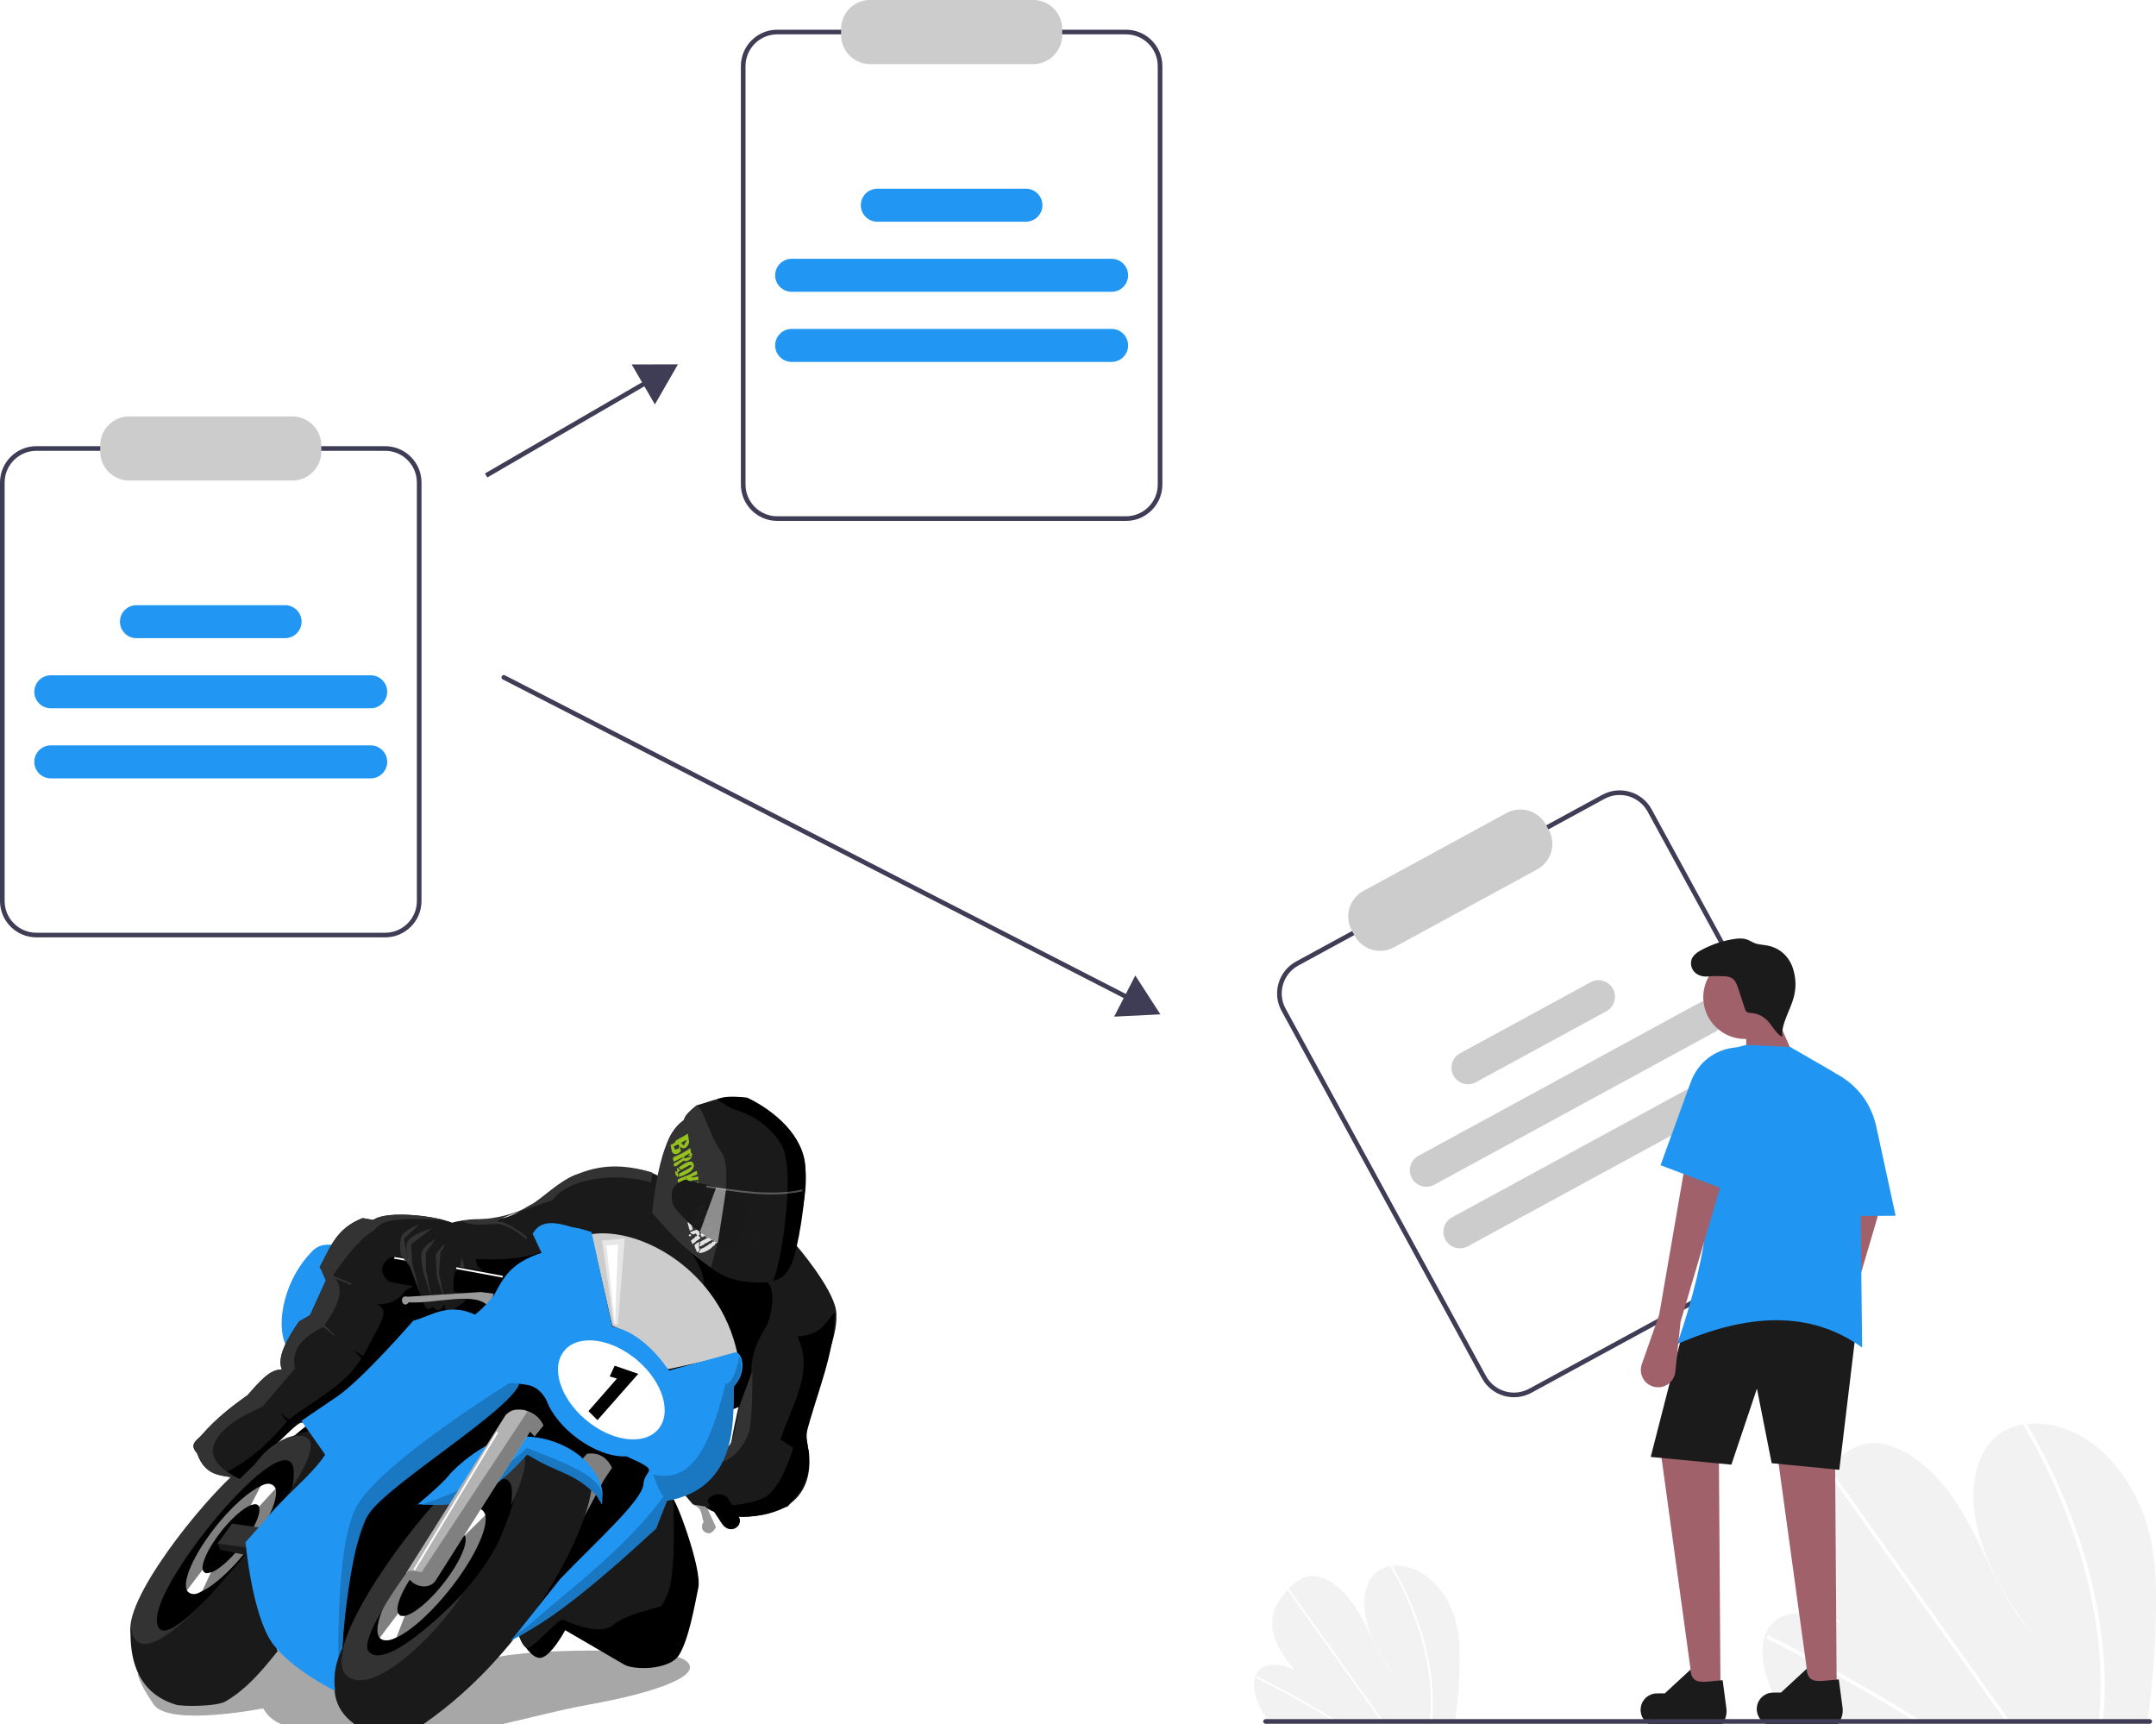<?xml version="1.0" encoding="UTF-8" standalone="no"?>
<!-- Created with PhotoLine 22.50 (www.pl32.de) -->
<!DOCTYPE svg PUBLIC "-//W3C//DTD SVG 1.1//EN" "http://www.w3.org/Graphics/SVG/1.1/DTD/svg11.dtd">
<svg width="929" height="743" viewBox="0 0 929 743" version="1.1" xmlns="http://www.w3.org/2000/svg" xmlns:xlink="http://www.w3.org/1999/xlink">
  <defs>
    <linearGradient id="grad0" x1="342.23" y1="528.95" x2="263.04" y2="502.8" gradientUnits="userSpaceOnUse" gradientTransform="matrix(1.29 0 0 1.29 -9.92 -342.22)">
      <stop offset="0.13" stop-color="#1d1d1d" stop-opacity="0"/>
      <stop offset="0.14" stop-color="#1c1c1c" stop-opacity="0.2"/>
      <stop offset="0.15" stop-color="#1b1b1b" stop-opacity="0.37"/>
      <stop offset="0.16" stop-color="#1b1b1b" stop-opacity="0.51"/>
      <stop offset="0.17" stop-color="#1b1b1b" stop-opacity="0.63"/>
      <stop offset="0.19" stop-color="#1a1a1a" stop-opacity="0.74"/>
      <stop offset="0.23" stop-color="#1a1a1a" stop-opacity="0.84"/>
      <stop offset="0.3" stop-color="#191919" stop-opacity="0.92"/>
      <stop offset="0.52" stop-color="#191919"/>
    </linearGradient>
  </defs>
  <g transform="matrix(1 0 0 0.999 -135.491 -78.197)">
    <path fill="#f2f2f2" d="M1064.49 770.84 C1064.34 788.1 1063.27 802.72 1060.9 819.82 C1060.82 820.39 1060.73 820.96 1060.65 821.53 L907.2 820.67 C906.75 820.11 906.31 819.53 905.88 818.95 C904.45 817.03 903.11 815.06 901.87 813.02 C895.95 803.19 893.24 791.67 895.95 783.73 L896 783.61 C896.62 781.78 897.45 780.33 898.72 778.88 C904.92 771.9 917.45 773.07 928.82 778.7 C918.62 767.53 910.5 753.45 909.88 740.87 C909.28 728.61 915.69 719.85 922.65 712.4 C922.88 712.16 923.1 711.92 923.33 711.68 C923.44 711.56 923.56 711.44 923.67 711.32 C929.1 705.64 935.42 700.05 944.58 700.73 C954.63 701.47 965.76 709.88 973.57 719.68 C981.38 729.48 986.56 740.61 991.82 751.47 C997.09 762.32 1002.79 773.45 1011.24 782.73 C999.79 768.26 990.56 751.79 987.15 735.77 C983.75 719.75 986.75 704.36 996.95 696.82 C1000.19 694.49 1003.44 693.18 1007.4 692.6 C1007.84 692.53 1008.28 692.47 1008.74 692.42 C1018.18 691.34 1029.45 694.61 1039.04 702.41 C1049.61 711.01 1056.93 723.75 1060.57 735.85 C1064.22 747.94 1064.61 759.59 1064.49 770.84 Z"/>
  </g>
  <g transform="matrix(1 0 0 0.999 -135.491 -78.197)">
    <path fill="#ffffff" d="M964.09 820.99 L961.16 820.97 C960.23 820.39 959.29 819.81 958.35 819.25 C957.77 818.88 957.18 818.52 956.59 818.16 C946.86 812.22 937.07 806.52 927.21 801.06 C917.36 795.59 907.47 790.38 897.53 785.42 C896.98 785.18 896.68 784.6 896.82 784.02 C896.83 783.98 896.84 783.95 896.87 783.91 C897.01 783.65 897.32 783.55 897.77 783.77 C898.99 784.38 900.22 784.99 901.43 785.62 C911.41 790.66 921.34 795.96 931.22 801.51 C941.1 807.05 950.92 812.84 960.69 818.88 C960.9 819.01 961.1 819.14 961.31 819.26 C962.24 819.84 963.16 820.41 964.09 820.99 Z"/>
  </g>
  <g transform="matrix(1 0 0 0.999 -135.491 -78.197)">
    <path fill="#ffffff" d="M1001.93 821.2 L1000.11 821.19 C999.7 820.62 999.3 820.05 998.89 819.47 C989.28 805.99 979.66 792.51 970.05 779.02 C954.32 756.95 938.58 734.88 922.85 712.8 C922.75 712.68 922.69 712.56 922.65 712.4 C922.51 711.91 922.87 711.63 923.33 711.68 C923.74 711.74 924.07 711.94 924.29 712.29 C933.11 724.67 941.94 737.04 950.76 749.41 C966.41 771.37 982.07 793.34 997.72 815.29 C998.72 816.69 999.71 818.09 1000.71 819.48 C1001.12 820.06 1001.53 820.63 1001.93 821.2 Z"/>
  </g>
  <g transform="matrix(1 0 0 0.999 -135.491 -78.197)">
    <path fill="#ffffff" d="M1042.35 810.66 C1042.26 813.72 1042.05 816.73 1041.79 819.71 C1041.74 820.28 1041.69 820.85 1041.64 821.42 L1039.73 821.41 C1039.79 820.84 1039.85 820.27 1039.9 819.7 C1040.3 815.39 1040.59 811.04 1040.63 806.57 C1040.68 793.51 1039.6 782.43 1037.02 769.63 C1034.28 755.84 1030.93 744.35 1025.85 731.25 C1020.5 717.42 1015.04 706.07 1007.56 693.28 C1007.42 693.07 1007.37 692.85 1007.4 692.6 C1007.47 692.06 1008.2 691.9 1008.74 692.42 C1008.85 692.52 1008.93 692.63 1009.01 692.76 C1009.89 694.27 1010.75 695.79 1011.6 697.31 C1018.8 710.17 1024.03 721.56 1029.09 735.41 C1033.92 748.56 1037.04 760.06 1039.51 773.85 C1041.83 786.63 1042.68 797.67 1042.35 810.66 Z"/>
  </g>
  <g transform="matrix(1 0 0 0.999 -135.491 -78.197)">
    <path fill="#f2f2f2" d="M764.44 794.6 C764.36 803.62 763.8 811.26 762.56 820.19 C762.52 820.49 762.48 820.79 762.44 821.09 L682.25 820.64 C682.01 820.34 681.78 820.04 681.56 819.74 C680.81 818.74 680.11 817.71 679.46 816.64 C676.37 811.5 674.95 805.48 676.37 801.33 L676.39 801.27 C676.72 800.31 677.15 799.56 677.82 798.8 C681.05 795.15 687.6 795.76 693.54 798.7 C688.21 792.87 683.97 785.51 683.65 778.94 C683.33 772.53 686.68 767.95 690.32 764.06 C690.44 763.93 690.56 763.81 690.68 763.68 C690.73 763.62 690.8 763.56 690.85 763.49 C693.69 760.53 697 757.6 701.78 757.96 C707.03 758.35 712.85 762.74 716.93 767.86 C721.01 772.98 723.72 778.8 726.47 784.47 C729.22 790.15 732.2 795.96 736.61 800.81 C730.63 793.25 725.81 784.64 724.03 776.27 C722.25 767.9 723.81 759.86 729.14 755.92 C730.84 754.7 732.54 754.01 734.61 753.71 C734.84 753.67 735.07 753.64 735.31 753.62 C740.24 753.05 746.13 754.76 751.14 758.84 C756.76 763.66 760.33 769.2 762.4 776.31 C764.3 782.63 764.5 788.72 764.44 794.6 Z"/>
  </g>
  <g transform="matrix(1 0 0 0.999 -135.491 -78.197)">
    <path fill="#ffffff" d="M711.98 820.8 L710.44 820.8 C709.96 820.49 709.47 820.19 708.98 819.89 C708.67 819.7 708.36 819.52 708.06 819.33 C702.97 816.22 697.85 813.24 692.7 810.39 C687.56 807.53 682.39 804.81 677.19 802.22 C676.9 802.09 676.75 801.79 676.82 801.48 C676.83 801.46 676.83 801.45 676.85 801.43 C676.92 801.29 677.08 801.24 677.32 801.35 C677.95 801.67 678.6 801.99 679.23 802.32 C684.44 804.96 689.63 807.72 694.8 810.62 C699.96 813.52 705.09 816.55 710.2 819.7 C710.31 819.77 710.41 819.84 710.52 819.9 C711.01 820.2 711.49 820.5 711.98 820.8 Z"/>
  </g>
  <g transform="matrix(1 0 0 0.999 -135.491 -78.197)">
    <path fill="#ffffff" d="M731.75 820.91 L730.8 820.91 C730.59 820.61 730.38 820.31 730.16 820.01 C725.14 812.97 720.11 805.92 715.09 798.87 C706.87 787.34 698.64 775.8 690.42 764.27 C690.37 764.2 690.34 764.14 690.32 764.06 C690.25 763.8 690.44 763.65 690.68 763.68 C690.89 763.71 691.06 763.82 691.18 764 C695.79 770.47 700.4 776.94 705.01 783.4 C713.19 794.88 721.37 806.35 729.55 817.83 C730.07 818.56 730.59 819.29 731.11 820.02 C731.32 820.32 731.54 820.62 731.75 820.91 Z"/>
  </g>
  <g transform="matrix(1 0 0 0.999 -135.491 -78.197)">
    <path fill="#ffffff" d="M752.87 815.41 C752.82 817.01 752.72 818.58 752.58 820.14 C752.55 820.43 752.53 820.73 752.5 821.03 L751.5 821.03 C751.53 820.73 751.57 820.43 751.59 820.13 C751.8 817.88 751.95 815.6 751.97 813.27 C752 806.44 751.43 800.65 750.09 793.96 C748.65 786.76 746.91 780.76 744.25 773.91 C741.46 766.68 738.6 760.75 734.69 754.06 C734.62 753.96 734.59 753.84 734.61 753.71 C734.65 753.43 735.02 753.34 735.31 753.62 C735.37 753.67 735.41 753.73 735.45 753.8 C735.91 754.59 736.36 755.38 736.8 756.17 C740.56 762.89 743.3 768.85 745.94 776.08 C748.47 782.95 750.1 788.96 751.39 796.17 C752.6 802.85 753.04 808.62 752.87 815.41 Z"/>
  </g>
  <g transform="matrix(1 0 0 0.999 -135.491 -78.197)">
    <path fill="#3f3d56" d="M301.45 482.57 L151.17 482.57 C142.52 482.56 135.5 475.55 135.49 466.9 L135.49 286.39 C135.5 277.74 142.52 270.72 151.17 270.71 L301.45 270.71 C310.09 270.72 317.11 277.74 317.12 286.39 L317.12 466.9 C317.11 475.55 310.09 482.56 301.45 482.57 Z M151.17 272.71 C143.62 272.72 137.5 278.84 137.49 286.39 L137.49 466.9 C137.5 474.44 143.62 480.57 151.17 480.57 L301.45 480.57 C308.99 480.57 315.11 474.44 315.12 466.9 L315.12 286.39 C315.11 278.84 308.99 272.72 301.45 272.71 Z"/>
  </g>
  <g transform="matrix(1 0 0 0.999 -135.491 -78.197)">
    <path fill="#cccccc" d="M261.44 285.55 L191.18 285.55 C184.28 285.54 178.68 279.95 178.68 273.05 L178.68 270.38 C178.68 263.48 184.28 257.88 191.18 257.88 L261.44 257.88 C268.33 257.88 273.93 263.48 273.94 270.38 L273.94 273.05 C273.93 279.95 268.33 285.54 261.44 285.55 Z"/>
  </g>
  <g transform="matrix(1 0 0 0.999 -135.491 -78.197)">
    <path fill="#2196f3" d="M295.22 383.76 L157.39 383.76 C153.47 383.76 150.27 380.57 150.27 376.65 C150.27 372.72 153.46 369.53 157.38 369.53 C157.38 369.53 157.39 369.53 157.39 369.53 L295.22 369.53 C299.15 369.53 302.33 372.72 302.33 376.65 C302.33 380.57 299.14 383.76 295.22 383.76 Z"/>
  </g>
  <g transform="matrix(1 0 0 0.999 -135.491 -78.197)">
    <path fill="#2196f3" d="M295.22 413.99 L157.39 413.99 C153.47 413.99 150.27 410.81 150.27 406.88 C150.27 402.96 153.46 399.77 157.38 399.76 C157.38 399.76 157.39 399.76 157.39 399.76 L295.22 399.76 C299.15 399.77 302.33 402.96 302.33 406.88 C302.33 410.8 299.14 413.99 295.22 413.99 Z"/>
  </g>
  <g transform="matrix(1 0 0 0.999 -135.491 -78.197)">
    <path fill="#2196f3" d="M258.32 353.52 L194.29 353.52 C190.37 353.53 187.18 350.34 187.18 346.41 C187.17 342.49 190.36 339.3 194.28 339.3 C194.29 339.3 194.29 339.3 194.29 339.3 L258.32 339.3 C262.24 339.29 265.43 342.48 265.44 346.41 C265.44 350.33 262.25 353.52 258.33 353.52 C258.32 353.52 258.32 353.52 258.32 353.52 Z"/>
  </g>
  <g transform="matrix(1 0 0 0.999 -135.491 -78.197)">
    <path fill="#3f3d56" d="M620.68 302.95 L470.4 302.95 C461.76 302.94 454.74 295.92 454.73 287.28 L454.73 106.76 C454.74 98.12 461.76 91.1 470.4 91.09 L620.68 91.09 C629.33 91.1 636.34 98.12 636.35 106.76 L636.35 287.28 C636.34 295.92 629.33 302.94 620.68 302.95 Z M470.4 93.09 C462.86 93.1 456.74 99.22 456.73 106.76 L456.73 287.28 C456.74 294.82 462.86 300.94 470.4 300.95 L620.68 300.95 C628.22 300.94 634.35 294.82 634.35 287.28 L634.35 106.76 C634.35 99.22 628.22 93.1 620.68 93.09 Z"/>
  </g>
  <g transform="matrix(1 0 0 0.999 -135.491 -78.197)">
    <path fill="#cccccc" d="M580.67 105.93 L510.41 105.93 C503.52 105.92 497.92 100.32 497.91 93.43 L497.91 90.75 C497.92 83.85 503.52 78.26 510.41 78.25 L580.67 78.25 C587.57 78.26 593.16 83.85 593.17 90.75 L593.17 93.43 C593.16 100.32 587.57 105.92 580.67 105.93 Z"/>
  </g>
  <g transform="matrix(1 0 0 0.999 -135.491 -78.197)">
    <path fill="#2196f3" d="M614.46 204.13 L476.63 204.13 C472.7 204.14 469.51 200.95 469.5 197.03 C469.5 193.1 472.68 189.91 476.61 189.9 C476.61 189.9 476.62 189.9 476.63 189.9 L614.46 189.9 C618.38 189.9 621.58 193.08 621.58 197.01 C621.59 200.93 618.4 204.13 614.48 204.13 C614.47 204.13 614.46 204.13 614.46 204.13 Z"/>
  </g>
  <g transform="matrix(1 0 0 0.999 -135.491 -78.197)">
    <path fill="#2196f3" d="M614.46 234.37 L476.63 234.37 C472.7 234.37 469.51 231.18 469.5 227.26 C469.5 223.33 472.69 220.14 476.61 220.14 C476.62 220.14 476.62 220.14 476.63 220.14 L614.46 220.14 C618.38 220.13 621.57 223.32 621.58 227.24 C621.58 231.17 618.4 234.36 614.47 234.37 C614.47 234.37 614.46 234.37 614.46 234.37 Z"/>
  </g>
  <g transform="matrix(1 0 0 0.999 -135.491 -78.197)">
    <path fill="#2196f3" d="M577.55 173.9 L513.53 173.9 C509.6 173.9 506.41 170.72 506.41 166.79 C506.4 162.87 509.59 159.68 513.51 159.67 C513.52 159.67 513.52 159.67 513.53 159.67 L577.55 159.67 C581.48 159.67 584.66 162.87 584.66 166.79 C584.66 170.71 581.47 173.89 577.55 173.9 Z"/>
  </g>
  <g transform="matrix(1 0 0 0.999 -135.491 -78.197)">
    <path fill="#3f3d56" d="M927.28 607.09 L795.33 679.01 C787.73 683.14 778.21 680.33 774.06 672.75 L687.68 514.24 C683.55 506.65 686.36 497.13 693.94 492.98 L825.9 421.07 C833.5 416.94 843.02 419.74 847.16 427.33 L933.54 585.83 C937.67 593.43 934.87 602.95 927.28 607.09 Z M694.9 494.74 C688.28 498.35 685.84 506.66 689.44 513.28 L775.82 671.79 C779.44 678.41 787.74 680.85 794.37 677.25 L926.33 605.34 C932.94 601.72 935.39 593.42 931.79 586.79 L845.41 428.29 C841.79 421.67 833.48 419.22 826.86 422.82 Z"/>
  </g>
  <g transform="matrix(1 0 0 0.999 -135.491 -78.197)">
    <path fill="#cccccc" d="M797.87 453.24 L736.18 486.86 C730.12 490.16 722.53 487.92 719.22 481.87 L717.94 479.52 C714.65 473.46 716.88 465.87 722.93 462.56 L784.63 428.94 C790.68 425.65 798.28 427.88 801.58 433.93 L802.86 436.28 C806.16 442.34 803.92 449.94 797.87 453.24 Z"/>
  </g>
  <g transform="matrix(1 0 0 0.999 -135.491 -78.197)">
    <path fill="#cccccc" d="M874.53 523.31 L753.5 589.26 C750.06 591.15 745.73 589.88 743.85 586.44 C741.96 582.99 743.23 578.67 746.67 576.78 C746.68 576.78 746.69 576.77 746.7 576.77 L867.72 510.81 C871.17 508.94 875.5 510.21 877.37 513.66 C879.24 517.11 877.97 521.43 874.53 523.31 Z"/>
  </g>
  <g transform="matrix(1 0 0 0.999 -135.491 -78.197)">
    <path fill="#cccccc" d="M889 549.85 L767.97 615.81 C764.53 617.69 760.2 616.43 758.32 612.99 C756.43 609.54 757.7 605.21 761.14 603.33 C761.15 603.33 761.16 603.32 761.16 603.32 L882.19 537.36 C885.64 535.49 889.96 536.77 891.84 540.22 C893.7 543.66 892.43 547.97 889 549.85 Z"/>
  </g>
  <g transform="matrix(1 0 0 0.999 -135.491 -78.197)">
    <path fill="#cccccc" d="M827.66 514.42 L771.44 545.06 C768 546.94 763.67 545.67 761.79 542.22 C759.91 538.78 761.18 534.45 764.62 532.57 C764.63 532.57 764.63 532.56 764.63 532.56 L820.85 501.92 C824.29 500.04 828.62 501.31 830.51 504.75 C832.39 508.19 831.13 512.52 827.68 514.4 C827.67 514.41 827.67 514.41 827.66 514.42 Z"/>
  </g>
  <g transform="matrix(0.865 -0.502 0.502 0.864 -216.16 148.038)">
    <rect fill="#3f3d56" x="339.42" y="261.99" width="81.28" height="2"/>
  </g>
  <g transform="matrix(1 0 0 0.999 0 0)">
    <path fill="#3f3d56" d="M282.19 174.43 L292.12 157.13 L272.18 157.18 Z"/>
  </g>
  <g transform="matrix(1 0 0 0.999 -135.491 -78.197)">
    <path fill="#3f3d56" d="M622.73 510.19 C622.56 510.19 622.42 510.16 622.27 510.08 L352.12 371.31 C351.63 371.06 351.44 370.45 351.69 369.96 C351.94 369.47 352.54 369.28 353.03 369.53 L623.18 508.3 C623.67 508.55 623.87 509.16 623.62 509.65 C623.44 509.99 623.11 510.19 622.73 510.19 Z"/>
  </g>
  <g transform="matrix(1 0 0 0.999 0 0)">
    <path fill="#3f3d56" d="M480.08 438.48 L500 437.5 L489.19 420.74 Z"/>
  </g>
  <g transform="matrix(0.774 0 0 0.774 7.683 264.929)">
    <path fill="#4d4d4d" fill-opacity="0.49" d="M66.74 589.36 C66.74 589.36 66.95 594.04 75.63 606.58 C84.3 619.12 136.61 608.73 136.61 608.73 C144.42 622.83 163.9 620.52 186.73 618.55 C186.73 618.55 150.77 611.09 182.87 623.49 C214.97 635.89 279.75 613.42 317.54 606.72 C355.33 600.02 384.22 589.73 370.91 581.56 C357.6 573.4 256.35 576.01 260.99 583.66 C215.87 586.83 168.6 540.32 125.49 593.19 Z"/>
    <path d="M180.98 577.64 L133.92 539.62 C116.13 547.74 95.38 593.82 71.62 561.74 C93.47 509.51 152.9 453.4 176.04 440.85 C199.17 428.3 238.7 412.1 273.07 418.26 C307.44 424.41 364.8 478.76 364.8 478.76 L326.87 522.68 L284.19 563.15 C248.08 572.86 230.05 596.18 192.02 585.36 Z"/>
    <path fill="#2195f2" d="M176.62 350.72 C172.19 350.69 167.89 349.57 162.82 355.37 C146.52 372.78 143.09 399.34 150.82 409.1 L208.97 422.87 L258.88 391.05 Z"/>
    <path fill="#999999" d="M376.49 495.74 C381.28 497.27 380.39 501.64 381.76 504.89 C379.33 508.86 382.29 511.21 384.57 511.28 C386.85 511.36 388.68 507.9 388.68 507.9 L380.85 490.88 Z"/>
    <path fill="#1a1a1a" d="M243.03 338.96 C234.61 334.73 206.3 331.15 197.85 336.81 L191.92 335.83 C176.8 341.71 173.75 352.83 168.18 362.85 L171.48 370.49 L162.69 389.84 L156.53 393.39 C149.34 403.82 144.19 413.5 147.01 420.22 C140.65 419.5 134.29 427.16 127.94 434.31 C119.11 440.63 110.41 447.34 102.46 456.47 C100.12 459.38 94.96 461.33 99.75 466.68 C105.05 481.53 115.25 478.2 123.71 481.3 L133.82 472.32 C143.04 462.2 151.98 452.61 157.33 449.83 L178.8 442.73 C178.8 442.73 193.57 420.07 200.3 415.64 C207.04 411.21 214.89 403.18 215.85 390.52 C219.53 389.18 255.64 391.26 257.31 389.75 C259.27 387.97 268.45 381.51 263.56 379.06 C254.15 374.34 225.91 373.16 226.93 369.53 Z"/>
    <path d="M116.66 476.97 C127.73 471.18 138.8 462.48 149.87 448.95 L145.93 444.17 L150.91 447.91 C164.73 437.07 181.02 430.13 191.39 413.87 L186.61 409.09 L192.22 412.62 L201.77 394.77 C203.09 390.83 205.96 386.66 199.9 383.77 C207.94 383.99 212.6 380.83 215.67 376.09 L221.07 373.18 L254.91 378.17 L267.36 386.26 L259.47 396.85 L210.07 409.92 L161.29 450.19 L156.72 449.36 L123.3 481.33 Z"/>
    <path d="M275.31 368.41 L249.55 364.65 L210.21 357.13 C205.47 357.33 198.15 364.39 206.86 371.28 L270.31 383.31 Z"/>
    <path fill="#ffffff" stroke="#ffffff" d="M209.57 357.94 L272.57 368.67"/>
    <path fill="#1a1a1a" d="M371.01 489.56 L375.84 495.25 L382.76 496.39 C387.17 503.49 445.71 511.67 440.35 465.55 C438.32 457.72 438.89 451.17 441.91 444.04 L447.1 421.74 C447.1 421.74 457.49 399.96 455.49 387.14 C453.49 374.32 433.47 351.07 433.47 351.07 C436.23 324.42 452.56 293.98 408.79 270.7 L405.91 269.03 C392.23 267.14 386.66 270.67 377.97 273.02 C374.79 275.9 371.63 277.98 370.74 281.24 C359.77 289.47 360.01 301.28 357.19 312.67 C343.31 304.42 319.91 309.14 311.65 311.36 C303.39 313.57 289.63 326.66 286.28 328.05 C282.94 329.44 275.82 335.53 267.66 336.13 C259.5 336.72 251.18 335.56 241.12 338.58 C231.06 341.6 222.07 340.01 216.71 347.25 C211.36 354.48 217.16 356.14 217.16 356.14 L220.49 368.24 L225.98 383.37 C226.65 385.47 228.23 387.94 231.01 385.16 C234.51 388.99 236.18 386.26 237.44 383.93 C238.16 386.46 238.07 390.24 242.77 386.59 C245.5 383.92 249.04 384.16 250.84 378.15 L253.49 367.48 L259.69 367.62 C268.38 364.29 277.23 369.76 285.46 373.33 L376.93 435.01 L392.65 444.72 L401.43 439.95 C399.81 447.03 398.19 454.32 396.56 464.02 L387.77 466.12 L368.99 488.34 Z"/>
    <path d="M275.31 368.41 C262.79 366.57 258.67 364.76 246.15 362.96 C243.62 362.98 242.18 367.78 242.56 376.65 L270.31 383.31 Z"/>
    <path d="M278.97 568.31 C278.97 568.31 284.74 580.69 290.62 580.66 C296.5 580.63 304.73 565.22 304.73 565.22 L337.58 584.38 C342.94 587.49 362.92 587.6 368.23 578.84 C373.53 570.08 376.66 552.28 378.85 541.5 C381.04 530.73 365.34 489.22 364.38 492.02 L358.47 490.15 L296.42 548.3 Z"/>
    <path fill="#808080" d="M288.39 552.29 C288.39 552.29 280.93 558.68 277.64 558.23 C274.34 557.77 266.08 561.32 266.08 561.32 L317.6 478.22 L310.79 473.67 L316.9 467.01 C323.27 466.14 327.86 468.84 330.8 474.83 L326.34 481.49 Z"/>
    <path fill="#1a1a1a" d="M200.67 557.77 C166.25 614.62 249.41 558.69 268.91 512.98 C288.41 467.27 267.57 476.62 266.71 477.66 C257.68 488.67 265.74 462.79 283.31 462.56 C297.8 462.38 315.68 475.96 319.49 485.37 C317.1 511.84 281.56 581.5 220.79 620.86 C214.62 624.79 197.88 622.93 192.89 620.9 C161.83 604.37 178.32 574.87 209.36 529.44 C240.39 484.02 238.26 501.66 240.36 504.34 Z"/>
    <path fill="#808080" d="M256.67 497.65 C250.95 496.77 239.47 504.33 227.05 517.93 C210.51 536.06 198.55 558.06 200.36 567.07 C202.17 576.09 217.04 568.72 233.59 550.59 C250.14 532.46 262.1 510.44 260.29 501.42 C259.84 499.16 258.58 497.94 256.67 497.65 Z M246.92 511.18 C248.13 511.36 248.94 512.13 249.22 513.55 C250.36 519.24 242.84 533.1 232.41 544.54 C221.97 555.97 212.57 560.62 211.43 554.94 C210.29 549.25 217.84 535.39 228.27 523.96 C236.1 515.39 243.32 510.62 246.92 511.18 Z"/>
    <path fill="#333333" d="M247.58 545.15 C232.1 569.06 196.37 603.57 182.61 590.09 C168.86 576.6 212.54 514.43 236.32 490.1 L241.07 491.69 L249.67 482.46 C249.69 482.29 263.6 465.12 276.08 464.2 C288.55 463.28 279.71 485.02 274.46 495.67 C283.97 438.77 184.9 564.38 195.25 576.97 C205.6 589.57 247.58 545.15 247.58 545.15 Z"/>
    <path fill="#2195f2" d="M222.5 495.26 C234.24 493.95 252 499.44 283.62 467.31 C297.31 475.35 316.04 474.45 323.78 493.07 C328.21 492.09 324.59 474.09 306.82 464.05 C289.04 454 271.79 458.25 271.79 458.25 C259.77 460.49 244.03 473.86 239.92 479.07 C235.81 484.27 222.5 495.26 222.5 495.26 Z"/>
    <path fill="#808080" d="M140.61 483.89 C135.84 483.16 126.28 489.46 115.94 500.78 C102.16 515.88 92.2 534.2 93.71 541.71 C95.22 549.22 107.6 543.08 121.39 527.98 C135.17 512.88 145.13 494.54 143.63 487.03 C143.25 485.15 142.2 484.13 140.61 483.89 Z M132.49 495.16 C133.49 495.31 134.17 495.95 134.41 497.14 C135.36 501.87 129.09 513.42 120.4 522.94 C111.71 532.46 103.88 536.34 102.93 531.6 C101.98 526.87 108.27 515.33 116.96 505.8 C123.48 498.66 129.49 494.7 132.49 495.16 Z"/>
    <path fill="#333333" d="M124.71 526.05 C106.87 545.26 77.85 583.85 64.95 571.01 C52.06 558.16 95.61 501.48 119.09 479.46 L123.62 481.05 L132.11 472.68 C132.14 472.53 142.63 457.05 157.97 456.36 C173.3 455.67 157.76 479.11 152.76 485.68 C163.31 433.08 78.12 532.53 77.45 558.71 C76.77 584.89 124.71 526.05 124.71 526.05 Z"/>
    <g transform="matrix(1 0 0 1 62.681 268.92)">
      <path fill="#1a1a1a" d="M102.21 184.75 C98.51 184.79 89.95 189.06 85.44 189.62 C118.88 179.84 89 220.18 65.31 251.34 L65.28 252.64 C37.34 287.21 3.53 321.32 0.16 294.04 C-1.34 323.97 13.12 334.09 25.06 337.68 C28.03 338.95 49.04 338.86 53.37 335.71 C64.34 329.05 71.8 320.67 81.94 308 L69.03 264.03 L115.75 266.68 C125.79 253.94 128.01 243.87 132.01 231.68 C134.33 221.58 135.14 213.53 131.75 204.56 C126.51 195.43 122.2 184.54 102.21 184.75 Z"/>
    </g>
    <path d="M341.54 406.36 C361.63 398.28 399.81 385.71 372.62 352.11 C383.73 359.94 388.73 373.03 417.34 371.59 C422.25 376.21 419.54 391.52 416.26 396.77 C408.47 409.22 408.26 417.02 408.39 422.55 L401.6 440.83 L387.5 446.57 Z"/>
    <path fill="#cccccc" d="M319.29 344.76 C346.08 340.57 390.7 364.37 400.64 411.47 L361.87 419.97 C354.57 411.89 347.3 401.77 330.98 395.85 Z"/>
    <path fill="#333333" d="M370.85 281.22 C367.73 284.15 357.84 288.27 353.14 332.83 C362.23 343.46 370.34 352.73 385.86 363.34 C389.03 353.36 399.35 309.29 391.68 299.08 C385.46 290.78 381.59 274.66 378.08 272.99 C374.95 275.11 371.27 278.78 370.85 281.22 Z"/>
    <path fill="#1a1a1a" d="M278.97 568.31 C278.97 568.31 281.25 575.66 284.18 575.14 C287.11 574.62 301.25 558.89 303.35 559.24 C303.35 559.24 325 570.13 332.74 561.23 C342.05 555.45 348.01 555.29 358.26 551.74 C363.57 542.98 363.67 538.73 364.59 529.55 C365.51 520.36 365.34 489.22 364.38 492.02 L345.13 503.03 L312.06 544.62 Z"/>
    <path d="M259.21 365.01 C254.49 362.56 255.75 360.65 254.95 358.55 C269 359.34 282.68 358.7 295.17 353.27 L301.92 363.69 L277.56 370 L259.21 366.18 Z"/>
    <path d="M389.16 269.58 C389.16 269.58 395.52 274.19 398.63 275.23 C400.84 275.98 415.47 279.47 424.88 294.52 C434.28 309.56 423.16 370.25 420.06 370.64 C424.05 370.25 427.37 368.45 430.68 361.46 C433.99 354.46 439.33 324.51 438.42 307.29 C437.51 290.07 421.19 275.93 406.01 268.74 C394.46 267.52 392.03 268.76 389.16 269.58 Z"/>
    <g transform="matrix(0.071 0.094 -0.094 0.071 368.715 294.102)">
      <g transform="matrix(2.083 -0 -0 -2.083 39.031 53.283)">
        <path fill="#95c120" d="M-10.6 32.39 L-10.52 32.35 L-11.08 32.18 C-11.12 32.3 -11.37 32.73 -11.85 33.47 C-12.15 33.97 -12.26 34.35 -12.18 34.61 C-12.4 35.22 -12.61 35.84 -12.83 36.45 C-13.05 37.07 -13.27 37.69 -13.49 38.32 C-13.84 39.03 -14.24 39.61 -14.72 40.07 C-15.19 40.53 -15.72 40.86 -16.32 41.07 C-16.35 40.7 -16.38 40.31 -16.41 39.89 C-16.45 39.47 -16.49 39.04 -16.53 38.57 C-16.58 38.11 -16.63 37.62 -16.68 37.12 C-16.74 36.61 -16.8 36.08 -16.87 35.52 C-16.94 34.97 -17.01 34.4 -17.09 33.8 C-17.18 33.21 -17.27 32.59 -17.36 31.96 C-17.46 31.32 -17.56 30.66 -17.68 29.98 C-17.79 29.3 -17.91 28.6 -18.04 27.88 L-17.01 28.31 C-16.82 28.17 -16.63 28.05 -16.43 27.95 C-15.95 27.7 -15.39 27.79 -14.78 28.21 C-14.16 28.63 -13.61 28.72 -13.13 28.48 C-12.84 28.33 -12.52 28.07 -12.15 27.69 C-12.01 27.96 -11.6 28.37 -10.93 28.92 C-10.27 29.47 -9.91 29.96 -9.85 30.37 C-9.78 30.93 -10.03 31.6 -10.6 32.39 Z M-11.43 14.63 L-11.5 14.66 C-11.4 15.2 -11.67 16.07 -12.31 17.26 C-12.96 18.46 -13.15 19.34 -12.89 19.89 C-13.51 19.38 -14.3 19.36 -15.27 19.85 C-15.81 20.12 -16.3 20.48 -16.74 20.95 L-16.82 20.11 C-17.01 19.92 -17.51 19.98 -18.31 20.28 C-18.57 20.9 -18.69 21.28 -18.67 21.41 C-19.65 20.74 -19.92 20.14 -19.48 19.63 C-19.5 19.45 -19.53 19.21 -19.59 18.91 C-19.64 18.6 -19.71 18.23 -19.8 17.79 C-19.89 17.35 -20 16.84 -20.13 16.26 C-20.25 15.69 -20.4 15.04 -20.56 14.33 C-20.68 13.79 -20.78 13.27 -20.86 12.76 C-20.94 12.26 -21.01 11.77 -21.05 11.3 C-21.1 10.83 -21.13 10.38 -21.15 9.95 C-21.16 9.52 -21.16 9.1 -21.14 8.71 C-20.75 9.05 -20.33 9.24 -19.88 9.28 C-19.43 9.33 -18.95 9.22 -18.44 8.96 C-18.2 8.84 -17.78 8.6 -17.18 8.25 C-16.58 7.9 -16.12 7.64 -15.78 7.47 C-15.12 7.5 -14.55 7.75 -14.06 8.21 C-13.58 8.68 -13.19 9.36 -12.89 10.25 C-12.41 11.7 -12.04 12.78 -11.8 13.51 C-11.56 14.23 -11.44 14.61 -11.43 14.63 Z M-6.41 0.5 C-7.37 0.04 -8.29 -0.32 -9.17 -0.59 C-10.06 -0.87 -10.92 -1.05 -11.74 -1.14 C-12.56 -1.23 -13.35 -1.22 -14.1 -1.11 C-14.86 -1.01 -15.58 -0.8 -16.27 -0.5 C-16.53 -0.48 -16.8 -0.4 -17.09 -0.25 C-17.43 -0.08 -17.87 0.25 -18.41 0.77 C-18.96 1.28 -19.35 1.6 -19.59 1.72 C-19.98 1.91 -20.38 1.95 -20.77 1.83 C-21.41 2.14 -22.06 2.46 -22.7 2.78 C-23.35 3.09 -24.01 3.41 -24.66 3.73 C-25.31 4.06 -25.97 4.38 -26.63 4.7 C-27.29 5.03 -27.96 5.35 -28.62 5.68 C-28.51 6.34 -28.4 6.99 -28.28 7.64 C-28.17 8.29 -28.06 8.94 -27.95 9.58 C-27.84 10.23 -27.73 10.87 -27.62 11.51 C-27.51 12.15 -27.4 12.78 -27.3 13.42 C-27.2 14.2 -27.18 14.95 -27.22 15.66 C-27.26 16.38 -27.36 17.06 -27.54 17.72 C-27.71 18.38 -27.95 19 -28.26 19.6 C-28.56 20.2 -28.94 20.78 -29.38 21.32 C-29.3 22.11 -29.21 22.91 -29.11 23.72 C-29.02 24.53 -28.91 25.35 -28.8 26.19 C-28.69 27.02 -28.57 27.87 -28.45 28.74 C-28.33 29.6 -28.2 30.48 -28.06 31.37 C-27.98 31.96 -27.88 32.61 -27.78 33.31 C-27.68 34.02 -27.56 34.78 -27.44 35.59 C-27.33 36.41 -27.2 37.29 -27.07 38.23 C-26.94 39.17 -26.8 40.18 -26.66 41.24 C-26.57 42.13 -26.47 43.01 -26.38 43.91 C-26.3 44.81 -26.22 45.72 -26.14 46.64 C-26.07 47.56 -26 48.5 -25.94 49.44 C-25.89 50.39 -25.83 51.36 -25.79 52.33 C-25.41 52.19 -24.99 52.02 -24.53 51.82 C-24.07 51.62 -23.57 51.4 -23.03 51.14 C-22.49 50.89 -21.91 50.61 -21.29 50.3 C-20.68 50 -20.02 49.66 -19.32 49.3 C-18.63 48.94 -17.89 48.55 -17.12 48.14 C-16.35 47.73 -15.54 47.29 -14.69 46.82 C-13.85 46.36 -12.97 45.87 -12.05 45.36 C-11.13 44.85 -10.18 44.31 -9.19 43.75 C-8.7 43.38 -8.23 42.96 -7.79 42.48 C-7.34 42.01 -6.92 41.48 -6.51 40.89 C-6.11 40.31 -5.73 39.68 -5.37 39 C-5.01 38.32 -4.68 37.59 -4.37 36.8 C-4.09 36.11 -3.86 35.43 -3.67 34.77 C-3.47 34.11 -3.33 33.47 -3.22 32.85 C-3.11 32.24 -3.05 31.64 -3.03 31.06 C-3.01 30.48 -3.03 29.92 -3.1 29.37 C-3.16 28.83 -3.26 28.31 -3.4 27.81 C-3.54 27.32 -3.72 26.84 -3.93 26.39 C-4.14 25.94 -4.39 25.51 -4.68 25.1 C-4.96 24.7 -5.28 24.31 -5.64 23.95 C-6 23.58 -6.38 23.25 -6.77 22.96 C-7.16 22.66 -7.57 22.39 -7.99 22.16 C-8.42 21.92 -8.86 21.72 -9.31 21.55 C-9.76 21.38 -10.23 21.24 -10.72 21.13 C-10.97 21.16 -11.26 21.45 -11.58 22 C-12.08 21.82 -12.3 21.63 -12.23 21.45 C-11.95 20.97 -11.17 20.31 -9.92 19.49 C-8.95 18.81 -8.37 18.01 -8.18 17.09 C-7.68 16.99 -7.07 17.11 -6.35 17.45 C-5.62 17.79 -4.91 17.76 -4.22 17.37 C-3.83 16.63 -3.51 15.88 -3.26 15.13 C-3.01 14.38 -2.83 13.62 -2.71 12.85 C-2.6 12.09 -2.55 11.31 -2.57 10.52 C-2.59 9.74 -2.68 8.94 -2.84 8.14 C-2.97 7.44 -3.15 6.76 -3.36 6.1 C-3.58 5.43 -3.84 4.78 -4.14 4.15 C-4.43 3.51 -4.77 2.89 -5.15 2.28 C-5.53 1.67 -5.95 1.08 -6.41 0.5 Z"/>
      </g>
      <g transform="matrix(2.083 -0 -0 -2.083 115.23 44.131)">
        <path fill="#95c120" d="M-17.58 17.22 L-17.52 17.11 C-17.52 16.94 -17.48 17.14 -17.4 17.72 C-17.32 18.31 -17.21 19.29 -17.08 20.66 C-17.01 21.34 -17.04 21.96 -17.15 22.54 C-17.26 23.12 -17.46 23.65 -17.74 24.13 C-17.97 23.86 -18.18 23.47 -18.39 22.95 C-18.6 22.43 -18.81 21.78 -19 21.01 C-19.21 20.25 -19.42 19.62 -19.66 19.13 C-19.89 18.64 -20.14 18.28 -20.4 18.05 C-20.94 18.36 -21.35 18.79 -21.63 19.33 C-21.91 19.87 -22.05 20.53 -22.07 21.3 C-22.15 22.6 -22.22 23.6 -22.26 24.27 C-22.31 24.95 -22.34 25.3 -22.34 25.33 L-22.42 24.34 C-22.61 24.23 -22.83 24.1 -23.07 23.96 C-23.32 23.82 -23.55 23.85 -23.76 24.06 C-23.79 23.77 -23.96 23.37 -24.26 22.87 C-24.57 22.38 -24.73 22.02 -24.76 21.77 C-24.8 21.34 -24.59 20.88 -24.13 20.4 C-24.25 19.95 -24.36 19.48 -24.45 19 C-24.54 18.52 -24.62 18.02 -24.69 17.5 C-24.73 17.22 -24.78 16.75 -24.84 16.1 C-24.91 15.46 -24.99 14.63 -25.09 13.62 C-25.15 12.81 -25.22 12.08 -25.32 11.42 C-25.41 10.76 -25.53 10.17 -25.66 9.65 C-25.27 9.41 -24.9 9.21 -24.55 9.04 C-23.78 8.66 -23.11 8.52 -22.53 8.62 C-21.96 8.72 -21.48 9.05 -21.11 9.62 C-20.99 9.78 -20.81 10.21 -20.56 10.9 C-20.33 11.6 -20.03 12.56 -19.69 13.8 C-19.42 14.74 -19.11 15.5 -18.76 16.07 C-18.41 16.64 -18.02 17.02 -17.58 17.22 Z M-18.39 -14.12 L-18.45 -14.09 C-18.67 -14.37 -18.86 -14.75 -19.02 -15.23 C-19.19 -15.72 -19.32 -16.31 -19.44 -17.01 C-19.6 -17.99 -19.72 -18.74 -19.81 -19.25 C-19.89 -19.77 -19.94 -20.04 -19.94 -20.06 C-20.17 -20.06 -20.41 -19.75 -20.66 -19.16 C-21.25 -19.14 -21.61 -19.46 -21.73 -20.15 C-21.75 -20.25 -21.76 -20.43 -21.76 -20.7 L-21.86 -21.29 C-21.96 -21.84 -22.15 -22.18 -22.45 -22.31 C-22.69 -21.89 -23 -21.49 -23.36 -21.1 C-23.72 -20.72 -24.14 -20.35 -24.62 -19.99 C-25.1 -19.64 -25.57 -19.29 -26.03 -18.95 C-26.48 -18.62 -26.93 -18.29 -27.36 -17.97 C-27.18 -17.15 -27.01 -16.33 -26.85 -15.51 C-26.69 -14.71 -26.54 -13.9 -26.39 -13.09 C-26.25 -12.29 -26.11 -11.5 -25.99 -10.7 C-25.86 -9.91 -25.75 -9.12 -25.64 -8.33 C-25.53 -7.54 -25.44 -6.75 -25.35 -5.96 C-25.27 -5.18 -25.19 -4.39 -25.13 -3.61 C-25.06 -2.82 -25.01 -2.04 -24.97 -1.25 C-24.92 -0.46 -24.89 0.33 -24.87 1.12 L-24.53 2.92 C-24.31 3.78 -24.32 4.49 -24.55 5.04 L-25.1 4.8 C-25.08 4.89 -24.9 4.98 -24.55 5.07 C-24.2 5.17 -23.99 5.35 -23.95 5.61 C-23.92 5.75 -23.92 5.89 -23.94 6.05 L-24.31 6.74 C-24.75 6.81 -25.11 6.69 -25.4 6.39 C-25.68 6.1 -25.88 5.61 -26.01 4.95 C-26.17 4.06 -26.6 3.61 -27.27 3.6 C-27.1 3.28 -27.04 2.96 -27.1 2.65 C-27.13 2.47 -27.21 2.24 -27.34 1.96 C-27.47 1.68 -27.55 1.46 -27.58 1.28 C-27.66 0.88 -27.57 0.47 -27.32 0.05 C-27.44 -0.55 -27.56 -1.15 -27.68 -1.75 C-27.8 -2.35 -27.92 -2.96 -28.04 -3.57 C-28.16 -4.17 -28.28 -4.78 -28.4 -5.4 C-28.52 -6.01 -28.65 -6.63 -28.77 -7.25 C-28.91 -8 -29.07 -8.71 -29.22 -9.4 C-29.38 -10.09 -29.54 -10.75 -29.7 -11.38 C-29.87 -12.01 -30.04 -12.61 -30.21 -13.17 C-30.39 -13.74 -30.57 -14.28 -30.75 -14.79 L-30.97 -16.04 C-31.27 -15.84 -31.62 -15.65 -32.01 -15.45 C-32.45 -15.24 -33.09 -14.96 -33.94 -14.62 C-34.8 -14.28 -35.42 -14.02 -35.82 -13.82 C-36.65 -13.41 -37.33 -12.95 -37.86 -12.43 C-38.39 -11.91 -38.78 -11.34 -39.01 -10.72 C-38.9 -10.16 -38.79 -9.6 -38.68 -9.04 C-38.57 -8.48 -38.46 -7.93 -38.35 -7.38 C-38.24 -6.84 -38.13 -6.29 -38.02 -5.75 C-37.9 -5.21 -37.79 -4.67 -37.68 -4.14 C-37.57 -3.6 -37.45 -3.07 -37.34 -2.54 C-37.23 -2.01 -37.11 -1.48 -37 -0.96 C-36.89 -0.43 -36.78 0.09 -36.66 0.61 C-36.55 1.13 -36.44 1.65 -36.33 2.17 C-36.22 2.68 -36.11 3.2 -36 3.72 C-35.89 4.23 -35.78 4.74 -35.67 5.26 C-35.56 5.77 -35.45 6.29 -35.34 6.8 C-35.23 7.31 -35.13 7.82 -35.02 8.34 C-34.92 8.85 -34.81 9.36 -34.71 9.88 C-34.61 10.39 -34.5 10.91 -34.4 11.42 C-34.3 11.94 -34.2 12.46 -34.1 12.97 C-34.01 13.49 -33.91 14.01 -33.81 14.53 C-33.83 14.88 -33.84 15.26 -33.83 15.66 C-33.82 16.06 -33.8 16.49 -33.77 16.95 C-33.74 17.4 -33.7 17.89 -33.64 18.4 C-33.59 18.91 -33.52 19.45 -33.45 20.02 C-33.34 20.86 -33.23 21.7 -33.13 22.55 C-33.03 23.4 -32.93 24.27 -32.84 25.14 C-32.79 25.79 -32.75 26.41 -32.72 27 C-32.7 27.59 -32.69 28.15 -32.69 28.68 C-32.69 29.22 -32.7 29.72 -32.72 30.19 C-32.75 30.66 -32.78 31.1 -32.83 31.51 C-32.58 32.4 -31.91 32.58 -30.81 32.03 C-30.46 31.86 -30.06 31.61 -29.61 31.28 C-29.16 30.95 -28.65 30.54 -28.1 30.05 C-27.53 30.09 -26.77 29.88 -25.82 29.41 C-25.55 29.28 -25.12 29.05 -24.54 28.71 L-23.19 28.05 C-22.32 27.62 -21.58 27.44 -20.97 27.49 C-20.36 27.54 -19.88 27.83 -19.53 28.37 C-19.13 28.15 -18.73 27.82 -18.31 27.39 C-17.9 26.96 -17.48 26.43 -17.05 25.79 C-16.63 25.16 -16.22 24.63 -15.84 24.2 C-15.46 23.78 -15.09 23.46 -14.74 23.24 C-14.33 22.59 -13.98 21.91 -13.69 21.2 C-13.4 20.49 -13.18 19.75 -13.02 18.99 C-12.86 18.23 -12.77 17.44 -12.74 16.62 C-12.72 15.82 -12.76 14.98 -12.87 14.12 C-12.89 13.93 -12.96 13.61 -13.06 13.17 C-13.17 12.72 -13.31 12.15 -13.5 11.46 C-13.7 10.77 -13.93 9.96 -14.22 9.03 C-14.5 8.1 -14.84 7.06 -15.22 5.9 C-15.86 5.62 -16.51 5.33 -17.15 5.05 C-17.8 4.76 -18.45 4.48 -19.1 4.2 C-19.04 3.82 -19 3.35 -18.97 2.78 C-18.94 2.22 -18.93 1.56 -18.94 0.8 C-18.95 0.05 -18.97 -0.8 -19.01 -1.74 C-19.06 -2.68 -19.12 -3.72 -19.2 -4.85 C-19.27 -5.8 -19.3 -6.7 -19.3 -7.56 C-19.3 -8.42 -19.27 -9.24 -19.2 -10.01 C-19.13 -10.79 -19.03 -11.52 -18.9 -12.2 C-18.76 -12.89 -18.59 -13.53 -18.39 -14.12 Z"/>
      </g>
      <g transform="matrix(2.083 -0 -0 -2.083 192.226 137.973)">
        <path fill="#95c120" d="M-35.07 14 C-35.47 14.13 -35.95 14.38 -36.51 14.75 C-37.18 15.23 -37.61 15.51 -37.8 15.6 C-38.43 15.9 -38.99 15.87 -39.48 15.52 L-40.59 14.02 C-40.73 14.41 -41.12 14.76 -41.77 15.07 C-42.42 15.38 -42.81 15.76 -42.94 16.19 C-43.13 15.91 -43.4 15.84 -43.75 16.01 L-44.52 16.38 C-44.44 16.61 -44.52 17 -44.76 17.55 C-45 17.23 -45.31 17.16 -45.71 17.35 C-46.58 17.82 -46.91 18.03 -46.7 17.99 L-46.98 18.6 C-47.37 18.36 -47.64 18.33 -47.78 18.5 C-48.04 18.79 -48.1 19.3 -47.96 20.04 C-47.31 19.91 -46.75 19.94 -46.3 20.12 C-45.85 20.3 -45.51 20.63 -45.26 21.12 C-45.37 21.9 -45.74 22.55 -46.39 23.07 C-47.27 23.75 -47.78 24.2 -47.91 24.42 C-48.12 24.47 -48.51 24.52 -49.08 24.59 C-49.64 24.65 -50.05 24.74 -50.29 24.86 C-50.87 25.14 -51.16 25.8 -51.18 26.84 C-51.24 27.23 -51.25 27.54 -51.2 27.77 C-51.1 28.24 -50.66 28.36 -49.88 28.13 C-49.09 27.9 -48.62 27.86 -48.46 27.98 C-48 28.12 -47.55 28.26 -47.11 28.4 C-46.67 28.54 -46.23 28.68 -45.8 28.83 C-45.24 29.02 -44.73 29.09 -44.24 29.06 C-43.76 29.03 -43.31 28.9 -42.9 28.65 C-42.83 28.34 -42.8 27.93 -42.8 27.42 C-42.8 26.91 -42.83 26.29 -42.9 25.56 C-42.97 24.83 -43 24.2 -43 23.66 C-43.01 23.12 -42.98 22.68 -42.92 22.34 C-42.79 21.79 -42.57 21.29 -42.27 20.85 C-41.97 20.41 -41.58 20.02 -41.11 19.69 L-40.26 21 C-39.97 21.54 -39.62 21.76 -39.21 21.67 C-38.85 21.5 -38.41 21.02 -37.89 20.24 C-37.37 19.45 -36.91 18.96 -36.52 18.78 C-36.29 18.67 -36.02 18.62 -35.72 18.63 C-35.46 18.04 -35.31 17.24 -35.26 16.23 C-35.17 15.02 -35.1 14.28 -35.07 14 Z M-29.06 28.97 L-28.98 29 C-29.02 28.9 -29.1 28.71 -29.2 28.42 C-29.31 28.14 -29.44 27.76 -29.6 27.29 C-29.76 26.81 -29.94 26.25 -30.16 25.59 C-30.38 24.92 -30.62 24.16 -30.9 23.31 C-31.1 22.71 -31.3 22.15 -31.49 21.62 C-31.69 21.09 -31.88 20.59 -32.07 20.12 C-32.26 19.64 -32.45 19.21 -32.63 18.8 C-32.82 18.39 -33 18.01 -33.18 17.67 C-33.43 17.69 -33.65 17.74 -33.85 17.83 C-34.23 18.01 -34.47 18.52 -34.57 19.37 C-34.67 20.21 -34.83 20.68 -35.06 20.79 C-35.3 20.9 -35.67 20.85 -36.19 20.63 C-36.5 21.01 -36.8 21.38 -37.1 21.76 C-37.4 22.13 -37.69 22.51 -37.97 22.88 C-38.55 23.64 -38.69 24.5 -38.39 25.46 L-37.84 25.58 C-37.82 25.88 -37.8 26.22 -37.77 26.6 C-37.74 26.99 -37.69 27.41 -37.64 27.87 C-37.58 28.33 -37.52 28.84 -37.44 29.38 C-37.37 29.92 -37.28 30.5 -37.18 31.12 C-37.09 31.74 -36.98 32.4 -36.87 33.1 C-36.75 33.79 -36.63 34.53 -36.49 35.31 C-36.36 36.09 -36.22 36.91 -36.07 37.76 C-35.92 38.62 -35.76 39.52 -35.6 40.47 C-35.46 41.27 -35.33 42.04 -35.22 42.8 C-35.11 43.57 -35.02 44.31 -34.94 45.04 C-34.86 45.77 -34.8 46.48 -34.76 47.17 C-34.71 47.86 -34.68 48.54 -34.67 49.2 C-34.65 49.86 -34.65 50.5 -34.67 51.13 C-34.69 51.75 -34.72 52.36 -34.76 52.95 C-34.81 53.54 -34.87 54.11 -34.94 54.66 C-35.02 55.21 -35.11 55.74 -35.21 56.26 C-35.56 56.26 -35.76 56.05 -35.81 55.61 C-35.86 54.91 -35.88 54.59 -35.87 54.64 L-36.77 57.45 C-37.06 57.27 -37.24 56.81 -37.33 56.09 C-37.41 55.1 -37.49 54.55 -37.55 54.42 C-38.07 54.77 -38.49 54.79 -38.8 54.48 C-39.11 54.17 -39.42 53.86 -39.73 53.55 C-39.77 53.07 -39.82 52.58 -39.86 52.1 C-39.91 51.62 -39.96 51.14 -40.01 50.66 C-40.06 50.19 -40.11 49.71 -40.17 49.24 C-40.22 48.77 -40.28 48.3 -40.33 47.83 C-40.39 47.36 -40.45 46.9 -40.51 46.43 C-40.57 45.97 -40.63 45.5 -40.69 45.04 C-40.75 44.58 -40.81 44.12 -40.88 43.66 C-40.94 43.2 -41.01 42.74 -41.07 42.28 C-41.14 41.82 -41.21 41.36 -41.27 40.91 C-41.34 40.45 -41.41 39.99 -41.48 39.53 C-41.55 39.08 -41.62 38.62 -41.69 38.16 C-41.76 37.71 -41.83 37.25 -41.91 36.79 C-41.98 36.34 -42.05 35.88 -42.12 35.42 C-42.2 34.96 -42.27 34.51 -42.35 34.05 C-42.42 33.59 -42.49 33.13 -42.57 32.67 C-42.64 32.2 -42.72 31.74 -42.79 31.28 L-43.77 30.78 L-44.05 31.36 C-44.14 31.35 -44.43 31.25 -44.93 31.07 C-45.43 30.89 -46.13 30.61 -47.04 30.25 C-47.58 30.03 -48.13 29.96 -48.7 30.03 C-49.28 30.1 -49.86 30.32 -50.47 30.69 C-50.42 31.47 -50.37 32.24 -50.32 33.02 C-50.27 33.79 -50.22 34.56 -50.17 35.34 C-50.12 36.11 -50.07 36.87 -50.03 37.64 C-49.98 38.41 -49.93 39.18 -49.88 39.95 C-49.81 40.9 -49.74 41.81 -49.66 42.67 C-49.58 43.54 -49.49 44.37 -49.4 45.15 C-49.31 45.94 -49.21 46.69 -49.11 47.39 C-49.01 48.1 -48.9 48.77 -48.79 49.4 C-48.64 50.23 -48.47 51.03 -48.29 51.8 C-48.1 52.57 -47.9 53.3 -47.68 53.99 C-47.45 54.69 -47.21 55.35 -46.95 55.97 C-46.69 56.6 -46.41 57.18 -46.11 57.73 C-45.81 58.29 -45.49 58.81 -45.15 59.28 C-44.81 59.76 -44.45 60.21 -44.07 60.61 C-43.69 61.02 -43.29 61.38 -42.86 61.71 C-42.44 62.04 -41.99 62.32 -41.52 62.57 C-41.33 62.53 -41.01 62.5 -40.56 62.48 C-40.11 62.45 -39.54 62.43 -38.84 62.43 C-38.27 62.43 -37.75 62.39 -37.29 62.3 C-36.83 62.22 -36.42 62.1 -36.07 61.94 C-35.49 61.67 -34.94 61.25 -34.42 60.69 C-34.31 61.06 -34.04 61.16 -33.62 60.96 C-33.21 60.77 -32.96 60.68 -32.87 60.7 C-32.53 59.63 -31.91 58.94 -31 58.63 C-30.49 57.88 -30.03 57.1 -29.62 56.3 C-29.21 55.5 -28.84 54.68 -28.53 53.84 C-28.22 52.99 -27.95 52.13 -27.74 51.24 C-27.52 50.36 -27.36 49.45 -27.24 48.53 C-27.16 47.85 -27.1 47.13 -27.07 46.37 C-27.04 45.62 -27.04 44.83 -27.07 44.01 C-27.11 43.19 -27.17 42.33 -27.26 41.45 C-27.36 40.56 -27.48 39.64 -27.64 38.69 C-27.77 37.92 -27.9 37.15 -28.04 36.38 C-28.17 35.62 -28.31 34.86 -28.45 34.09 C-28.59 33.33 -28.73 32.57 -28.88 31.81 C-29.02 31.05 -29.17 30.29 -29.31 29.53 Z"/>
      </g>
      <g transform="matrix(2.083 -0 -0 -2.083 267.819 137.973)">
        <path fill="#95c120" d="M-47.77 3.15 L-47.73 3.06 C-48.31 3.32 -48.64 3.63 -48.73 3.99 L-49.13 3.77 L-49.38 4.28 L-50.81 4.93 C-51.58 5.28 -52.16 5.4 -52.54 5.31 C-52.76 5.72 -52.94 6.17 -53.08 6.67 C-53.22 7.17 -53.32 7.71 -53.37 8.3 C-53.42 8.89 -53.43 9.52 -53.39 10.19 C-53.35 10.86 -53.27 11.57 -53.14 12.32 C-52.98 13.29 -52.84 14.17 -52.72 14.95 C-52.6 15.73 -52.51 16.41 -52.43 17 C-52.36 17.59 -52.3 18.09 -52.27 18.5 C-52.24 18.91 -52.23 19.23 -52.25 19.46 C-52.32 20.23 -52.34 21 -52.32 21.78 C-52.31 22.56 -52.25 23.34 -52.15 24.13 C-52.05 24.92 -51.91 25.71 -51.73 26.51 C-51.55 27.31 -51.33 28.11 -51.07 28.92 L-51.45 30.48 C-51.62 29.77 -51.99 29.32 -52.57 29.11 C-53.15 28.91 -53.73 28.73 -54.33 28.55 C-54.45 28.56 -54.57 28.59 -54.69 28.64 C-54.95 28.76 -55.24 29.05 -55.56 29.51 C-55.87 29.97 -56.1 30.25 -56.25 30.37 C-56.59 29.99 -56.92 30.05 -57.22 30.55 C-57.53 31.06 -57.81 31.12 -58.07 30.76 C-58.07 30.32 -57.87 29.89 -57.48 29.47 C-57.09 29.05 -56.51 28.64 -55.74 28.24 C-54.97 27.84 -54.41 27.46 -54.06 27.1 C-53.72 26.74 -53.59 26.39 -53.67 26.06 C-53.79 25.58 -54.23 25 -54.99 24.31 C-55.28 24.07 -55.53 23.78 -55.77 23.44 C-56 23.11 -56.21 22.72 -56.4 22.28 C-56.59 21.84 -56.75 21.35 -56.9 20.81 C-57.04 20.27 -57.15 19.68 -57.25 19.03 C-57.36 18.3 -57.48 17.62 -57.61 17 C-57.74 16.38 -57.87 15.82 -58 15.31 C-58.13 14.81 -58.27 14.36 -58.42 13.97 C-58.56 13.59 -58.71 13.26 -58.86 12.99 C-58.99 12.8 -59.08 12.55 -59.15 12.27 C-59.22 11.94 -59.24 11.47 -59.21 10.85 C-59.18 10.23 -59.2 9.78 -59.26 9.49 C-59.34 9.1 -59.53 8.79 -59.82 8.55 C-60.09 8.94 -60.47 9.27 -60.97 9.53 C-61.46 9.79 -62.07 9.99 -62.79 10.12 C-63.51 10.26 -64.11 10.49 -64.57 10.81 C-65.03 11.13 -65.36 11.54 -65.56 12.05 C-65.76 12.55 -65.88 13.07 -65.91 13.61 C-65.95 14.14 -65.91 14.69 -65.79 15.26 C-65.67 15.83 -65.4 16.66 -64.99 17.75 C-64.58 18.83 -64.3 19.66 -64.16 20.25 C-63.98 21.02 -63.93 21.78 -64.02 22.52 C-63.86 22.85 -63.71 23.23 -63.56 23.64 C-63.41 24.04 -63.26 24.49 -63.12 24.96 C-62.97 25.44 -62.83 25.94 -62.69 26.49 C-62.54 27.03 -62.41 27.61 -62.27 28.22 C-62.05 29.18 -61.86 30.02 -61.7 30.76 C-61.53 31.49 -61.39 32.11 -61.28 32.62 C-61.17 33.13 -61.08 33.52 -61.02 33.8 C-60.96 34.09 -60.92 34.26 -60.91 34.31 C-61.19 34.39 -60.93 34.24 -60.11 33.87 C-59.8 33.73 -59.55 33.79 -59.36 34.04 C-59.64 34.63 -59.81 35.23 -59.87 35.85 C-59.94 36.46 -59.91 37.1 -59.77 37.74 C-59.66 38.28 -59.39 39.09 -58.98 40.18 C-58.77 40.73 -58.6 41.21 -58.47 41.64 C-58.35 42.06 -58.25 42.43 -58.2 42.72 C-58.14 43.05 -58.09 43.45 -58.06 43.94 C-58.02 44.44 -58 45.01 -58 45.68 C-57.99 46.35 -57.98 46.93 -57.95 47.44 C-57.93 47.94 -57.89 48.36 -57.84 48.7 C-57.76 49.26 -57.63 49.93 -57.45 50.73 C-57.28 51.53 -57.06 52.46 -56.8 53.52 C-56.55 54.59 -56.34 55.56 -56.18 56.43 C-56.03 57.31 -55.91 58.08 -55.84 58.73 C-55.25 58.42 -54.65 58.11 -54.06 57.8 C-53.47 57.48 -52.88 57.17 -52.29 56.86 C-51.7 56.55 -51.11 56.25 -50.52 55.94 C-49.93 55.63 -49.35 55.32 -48.76 55.02 C-48.79 54.59 -48.83 54.13 -48.9 53.64 C-48.97 53.15 -49.05 52.63 -49.16 52.09 C-49.26 51.54 -49.39 50.97 -49.54 50.37 C-49.69 49.77 -49.86 49.15 -50.05 48.49 C-50.26 47.8 -50.45 47.16 -50.63 46.57 C-50.8 45.99 -50.96 45.45 -51.1 44.96 C-51.23 44.47 -51.35 44.03 -51.45 43.63 C-51.54 43.24 -51.62 42.89 -51.67 42.59 C-51.77 42.03 -51.84 41.48 -51.88 40.94 C-51.92 40.41 -51.92 39.89 -51.9 39.38 L-52.08 38.49 C-52.2 38.1 -52.13 37.8 -51.88 37.59 C-51.81 38.32 -51.59 39.05 -51.2 39.78 C-50.82 40.51 -50.28 41.24 -49.58 41.96 C-48.83 42.77 -48.24 43.53 -47.82 44.25 C-47.41 44.96 -47.15 45.63 -47.06 46.24 C-46.99 46.73 -46.96 47.22 -46.98 47.7 C-46.67 47.88 -46.35 48.19 -46.03 48.65 C-45.72 49.11 -45.4 49.71 -45.08 50.47 C-44.77 51.22 -44.47 51.83 -44.17 52.29 C-43.86 52.75 -43.56 53.06 -43.27 53.2 C-42.78 52.9 -42.3 52.61 -41.82 52.31 C-41.34 52.01 -40.86 51.71 -40.38 51.42 C-39.9 51.12 -39.42 50.83 -38.95 50.53 C-38.47 50.24 -37.99 49.95 -37.51 49.65 L-37.68 48.17 L-38.02 48.39 C-38.4 47.63 -38.78 46.88 -39.17 46.14 C-39.55 45.4 -39.95 44.67 -40.34 43.95 C-40.86 43.15 -41.38 42.46 -41.9 41.86 C-42.43 41.26 -42.96 40.76 -43.49 40.36 C-43.72 39.79 -43.92 39.21 -44.1 38.61 C-44.28 38.01 -44.43 37.39 -44.56 36.74 C-44.68 36.19 -44.77 35.57 -44.85 34.88 C-44.93 34.18 -45 33.42 -45.04 32.58 C-45.1 31.75 -45.13 30.85 -45.15 29.87 C-45.18 28.9 -45.19 27.86 -45.18 26.75 C-45.19 25.6 -45.21 24.54 -45.25 23.55 C-45.29 22.56 -45.35 21.65 -45.41 20.82 C-45.48 19.99 -45.56 19.23 -45.66 18.55 C-45.75 17.86 -45.86 17.26 -45.98 16.73 C-46 16.55 -46.03 16.3 -46.06 15.97 C-46.1 15.65 -46.13 15.24 -46.18 14.76 C-46.22 14.28 -46.27 13.72 -46.32 13.09 C-46.37 12.45 -46.42 11.73 -46.48 10.93 C-46.51 10.34 -46.56 9.77 -46.61 9.23 C-46.65 8.69 -46.71 8.18 -46.77 7.69 C-46.83 7.21 -46.9 6.75 -46.97 6.33 C-47.04 5.9 -47.12 5.5 -47.2 5.13 C-47.37 4.41 -47.55 3.75 -47.77 3.15 Z"/>
      </g>
      <g transform="matrix(2.083 -0 -0 -2.083 325.915 40.365)">
        <path fill="#95c120" d="M-48.39 -14.43 C-48.73 -14.34 -49.11 -14.21 -49.53 -14.04 C-49.96 -13.87 -50.45 -13.62 -51.01 -13.32 C-51.57 -13.01 -52.19 -12.63 -52.88 -12.19 C-53.74 -11.68 -54.43 -11.27 -54.95 -10.97 C-55.47 -10.66 -55.83 -10.45 -56.01 -10.35 C-56.37 -10.74 -56.68 -11.26 -56.95 -11.91 C-57.22 -12.55 -57.45 -13.31 -57.64 -14.19 C-58.06 -16.08 -58.36 -17.42 -58.54 -18.23 C-58.73 -19.04 -58.78 -19.32 -58.7 -19.08 C-58.27 -19.66 -58.17 -20.44 -58.42 -21.42 C-58.8 -22.74 -58.98 -23.43 -58.95 -23.49 C-59.25 -23.51 -59.5 -23.9 -59.69 -24.64 C-60.05 -24.3 -60.39 -23.76 -60.69 -23.04 C-61.12 -22.12 -61.24 -21.38 -61.05 -20.82 L-61.49 -21.08 L-61.72 -20.54 C-62.03 -20.45 -62.5 -20.06 -63.13 -19.35 C-63.76 -18.63 -64.18 -18.03 -64.4 -17.54 C-64.23 -16.82 -64.04 -16.46 -63.83 -16.45 L-64.34 -15.19 L-64.82 -15.65 C-64.75 -15.04 -64.67 -14.42 -64.58 -13.8 C-64.5 -13.18 -64.41 -12.56 -64.31 -11.94 C-64.22 -11.32 -64.12 -10.69 -64.01 -10.06 C-63.91 -9.43 -63.8 -8.79 -63.69 -8.16 C-63.57 -7.52 -63.45 -6.87 -63.33 -6.23 C-63.21 -5.58 -63.08 -4.92 -62.95 -4.26 C-62.82 -3.6 -62.68 -2.94 -62.54 -2.27 C-62.41 -1.59 -62.26 -0.92 -62.12 -0.23 C-61.76 -0.46 -61.39 -0.69 -61.02 -0.92 C-60.64 -1.14 -60.25 -1.36 -59.86 -1.57 C-59.46 -1.79 -59.05 -2 -58.63 -2.2 C-58.22 -2.41 -57.79 -2.61 -57.35 -2.81 C-57.06 -2.94 -56.73 -3.09 -56.38 -3.24 C-56.02 -3.4 -55.64 -3.56 -55.22 -3.73 C-54.81 -3.9 -54.36 -4.09 -53.89 -4.28 C-53.41 -4.47 -52.91 -4.66 -52.38 -4.87 C-51.77 -5.11 -51.2 -5.33 -50.68 -5.54 C-50.15 -5.74 -49.67 -5.93 -49.24 -6.1 C-48.8 -6.27 -48.41 -6.43 -48.05 -6.57 C-47.7 -6.71 -47.4 -6.83 -47.13 -6.94 C-46.76 -7.68 -46.65 -8.51 -46.79 -9.42 C-46.88 -9.97 -47.14 -10.8 -47.56 -11.92 C-48 -13.03 -48.27 -13.86 -48.39 -14.43 Z M-56.65 -46.9 L-56.63 -46.83 C-57 -47.35 -57.31 -48 -57.54 -48.79 C-57.71 -49.3 -57.89 -50.04 -58.08 -51.02 C-58.31 -52.16 -58.47 -52.96 -58.57 -53.4 C-59.14 -53.15 -59.72 -52.9 -60.29 -52.66 C-60.86 -52.41 -61.44 -52.16 -62.02 -51.91 C-62.63 -51.64 -63.21 -51.43 -63.78 -51.28 C-64.35 -51.13 -64.89 -51.03 -65.42 -50.99 L-66.12 -49.06 C-66.49 -49.32 -66.67 -49.59 -66.65 -49.88 C-66.74 -49.81 -66.99 -49.69 -67.4 -49.51 C-67.82 -49.32 -68.4 -49.08 -69.14 -48.78 C-69.72 -48.52 -70.21 -48.26 -70.63 -48 C-71.05 -47.73 -71.39 -47.46 -71.64 -47.18 C-72.02 -47.47 -72.38 -47.54 -72.73 -47.39 C-73.07 -47.23 -73.4 -46.86 -73.71 -46.26 C-73.94 -45.84 -73.86 -45.31 -73.49 -44.7 C-73.12 -44.1 -73.07 -43.55 -73.36 -43.05 C-73.26 -42.67 -73.15 -42.24 -73.01 -41.77 C-72.88 -41.29 -72.73 -40.78 -72.56 -40.21 C-72.38 -39.65 -72.19 -39.04 -71.98 -38.38 C-71.77 -37.73 -71.54 -37.04 -71.29 -36.3 C-71.06 -35.64 -70.85 -35.02 -70.65 -34.44 C-70.45 -33.86 -70.26 -33.31 -70.1 -32.8 C-69.93 -32.28 -69.78 -31.81 -69.65 -31.36 C-69.51 -30.92 -69.4 -30.51 -69.29 -30.14 C-69.16 -29.63 -69.03 -29.12 -68.92 -28.62 C-68.8 -28.12 -68.7 -27.62 -68.61 -27.12 C-68.51 -26.62 -68.43 -26.12 -68.36 -25.63 C-68.29 -25.13 -68.23 -24.64 -68.19 -24.15 C-67.65 -23.84 -67.12 -23.8 -66.6 -24.03 C-66.3 -24.16 -66 -24.38 -65.69 -24.7 C-65.38 -25.01 -65.07 -25.42 -64.75 -25.93 C-63.85 -27.34 -63.39 -28.06 -63.35 -28.08 L-63.14 -28.68 C-63.07 -28.56 -62.69 -27.94 -62.01 -26.81 C-61.6 -26.06 -61.18 -25.63 -60.73 -25.52 L-60.51 -26.06 C-60.34 -26.04 -59.74 -25.82 -58.73 -25.42 C-57.96 -25.16 -57.39 -25.11 -57.02 -25.26 C-56.61 -25.43 -56.29 -25.86 -56.07 -26.55 C-55.55 -27.21 -55.3 -27.99 -55.33 -28.88 C-55.35 -29.78 -55.39 -30.66 -55.42 -31.53 C-56.26 -31.23 -57.02 -30.92 -57.69 -30.62 C-58.37 -30.32 -58.97 -30.03 -59.48 -29.74 C-59.87 -30.11 -60.26 -30.03 -60.65 -29.49 C-61.04 -28.96 -61.4 -28.86 -61.74 -29.21 C-61.94 -29.92 -62.14 -30.63 -62.34 -31.35 C-62.54 -32.06 -62.73 -32.78 -62.93 -33.5 C-63.21 -34.42 -63.45 -35.25 -63.65 -35.99 C-63.85 -36.72 -64.01 -37.37 -64.14 -37.92 C-64.35 -38.76 -64.52 -39.58 -64.67 -40.38 C-64.82 -41.19 -64.94 -41.97 -65.03 -42.73 C-64.35 -43.03 -63.66 -43.33 -62.97 -43.63 C-62.28 -43.92 -61.6 -44.22 -60.91 -44.52 C-60.48 -44.7 -60.08 -44.89 -59.69 -45.08 C-59.3 -45.27 -58.92 -45.47 -58.57 -45.67 C-58.21 -45.86 -57.88 -46.06 -57.56 -46.27 C-57.24 -46.48 -56.93 -46.69 -56.65 -46.9 Z"/>
      </g>
      <g transform="matrix(2.083 -0 -0 -2.083 393.087 138.866)">
        <path fill="#95c120" d="M-70.11 -13.05 C-70.5 -13.86 -70.94 -14.17 -71.41 -13.97 C-71.6 -13.9 -71.87 -13.7 -72.24 -13.39 C-72.61 -13.07 -72.9 -12.87 -73.12 -12.78 C-73.48 -12.63 -73.83 -12.67 -74.17 -12.92 C-74.59 -12.47 -75.01 -11.98 -75.45 -11.45 C-75.88 -10.92 -76.09 -10.3 -76.08 -9.61 C-75.73 -9.25 -75.4 -8.89 -75.1 -8.51 C-74.8 -8.14 -74.54 -7.76 -74.3 -7.37 C-74.06 -6.98 -73.86 -6.58 -73.68 -6.18 C-73.5 -5.78 -73.36 -5.36 -73.25 -4.95 C-73.13 -4.53 -73.03 -4.1 -72.95 -3.67 C-72.68 -2.98 -72.45 -2.33 -72.27 -1.72 C-72.08 -1.12 -71.95 -0.55 -71.86 -0.03 C-71.77 0.48 -71.72 0.96 -71.73 1.4 C-71.73 1.83 -71.78 2.22 -71.88 2.58 L-72.39 2.33 C-72.46 2.66 -72.53 2.97 -72.61 3.25 C-72.71 3.74 -72.92 4.05 -73.25 4.19 C-73.4 4.25 -73.56 4.27 -73.73 4.23 C-73.44 4.86 -73.35 5.49 -73.45 6.11 C-73.55 6.74 -73.84 7.36 -74.34 7.99 C-74.93 8.75 -75.38 9.41 -75.69 9.97 C-75.99 10.52 -76.16 10.98 -76.17 11.33 C-76.59 10.91 -76.94 10.32 -77.24 9.55 C-77.54 8.78 -77.78 7.84 -77.97 6.73 C-78.19 5.35 -78.39 4.25 -78.57 3.42 C-78.75 2.58 -78.91 2.03 -79.05 1.76 C-79.36 1 -79.81 0.47 -80.39 0.16 C-80.97 -0.14 -81.69 -0.22 -82.53 -0.07 C-82.67 0.3 -83.02 0.57 -83.58 0.76 C-84.32 1.02 -84.73 1.19 -84.83 1.28 C-84.67 2.08 -84.5 2.86 -84.34 3.65 C-84.17 4.43 -84 5.2 -83.83 5.98 C-83.66 6.75 -83.48 7.52 -83.3 8.28 C-83.13 9.05 -82.95 9.81 -82.77 10.57 C-82.59 11.32 -82.4 12.08 -82.22 12.84 C-82.04 13.59 -81.85 14.35 -81.67 15.1 C-81.48 15.86 -81.3 16.61 -81.11 17.36 C-80.92 18.12 -80.74 18.88 -80.55 19.64 C-80.37 20.39 -80.19 21.16 -80 21.92 C-79.82 22.68 -79.64 23.45 -79.45 24.22 C-79.28 25 -79.1 25.77 -78.92 26.55 C-78.74 27.34 -78.57 28.13 -78.4 28.92 C-78.23 29.72 -78.06 30.52 -77.89 31.32 C-77.73 32.14 -77.56 32.95 -77.4 33.78 C-77.25 34.61 -77.09 35.44 -76.94 36.29 C-76.79 37.13 -76.65 37.99 -76.5 38.85 C-76.14 38.9 -75.68 38.85 -75.14 38.71 C-74.59 38.57 -73.96 38.34 -73.23 38.03 C-72.51 37.71 -71.88 37.49 -71.33 37.35 C-70.79 37.22 -70.33 37.17 -69.97 37.21 C-69.75 36.21 -69.53 35.22 -69.31 34.24 C-69.11 33.26 -68.9 32.29 -68.7 31.33 C-68.76 30.6 -68.8 29.86 -68.81 29.1 C-68.82 28.35 -68.8 27.58 -68.76 26.8 C-68.72 26.02 -68.65 25.22 -68.55 24.41 C-68.46 23.6 -68.34 22.78 -68.2 21.94 C-68.33 21.44 -68.46 20.94 -68.59 20.44 C-68.72 19.94 -68.85 19.44 -68.99 18.95 C-69.25 19.35 -69.52 19.83 -69.8 20.38 C-70.09 20.93 -70.39 21.56 -70.7 22.26 C-70.93 22.86 -71.18 23.46 -71.42 24.06 C-71.67 24.67 -71.93 25.28 -72.19 25.89 C-72.28 25.37 -72.59 25.15 -73.14 25.25 C-73.69 25.34 -74 25.23 -74.08 24.91 C-74.12 24.77 -74.13 24.57 -74.11 24.31 C-73.82 23.9 -73.54 23.48 -73.26 23.06 C-72.97 22.64 -72.69 22.22 -72.41 21.8 C-72.13 21.38 -71.85 20.96 -71.58 20.54 C-71.3 20.12 -71.02 19.7 -70.75 19.28 C-70.4 18.73 -70.12 18.19 -69.89 17.66 C-69.67 17.14 -69.51 16.62 -69.4 16.11 C-69.3 15.61 -69.26 15.11 -69.27 14.63 C-69.29 14.14 -69.37 13.67 -69.5 13.21 C-69.58 12.94 -69.68 12.66 -69.81 12.37 L-69.12 10.53 C-68.83 10.66 -68.66 10.82 -68.61 10.99 C-68.56 11.17 -68.6 11.48 -68.73 11.93 C-68.87 12.38 -68.89 12.71 -68.78 12.92 C-68.65 13.39 -68.51 13.85 -68.37 14.32 C-68.24 14.8 -68.1 15.27 -67.97 15.74 C-67.83 16.21 -67.7 16.69 -67.56 17.16 C-67.43 17.64 -67.3 18.12 -67.17 18.6 C-67.01 19.17 -66.88 19.72 -66.76 20.25 C-66.64 20.79 -66.54 21.29 -66.46 21.78 C-66.38 22.26 -66.31 22.73 -66.27 23.17 C-66.22 23.61 -66.19 24.02 -66.18 24.41 C-65.81 24.78 -65.56 25.22 -65.44 25.74 C-65.36 26.12 -65.3 26.72 -65.29 27.54 C-65.28 28.37 -65.22 29 -65.13 29.44 C-65.08 29.73 -65 29.99 -64.92 30.23 C-64.92 30.43 -64.9 30.64 -64.86 30.84 C-64.78 31.28 -64.54 31.81 -64.14 32.44 C-63.75 33.07 -63.52 33.48 -63.45 33.67 C-63.21 33.68 -63.03 33.53 -62.92 33.22 C-62.82 32.9 -62.73 32.6 -62.66 32.3 C-61.78 32.28 -60.98 32.14 -60.26 31.87 C-59.55 31.61 -58.91 31.22 -58.36 30.71 C-58.51 29.9 -58.67 29.1 -58.83 28.3 C-59 27.51 -59.17 26.73 -59.34 25.95 C-59.52 25.18 -59.7 24.41 -59.88 23.64 C-60.06 22.89 -60.25 22.13 -60.44 21.38 C-60.64 20.63 -60.83 19.89 -61.03 19.15 C-61.23 18.42 -61.44 17.68 -61.64 16.96 C-61.85 16.23 -62.06 15.5 -62.27 14.78 C-62.48 14.06 -62.7 13.35 -62.91 12.63 C-63.13 11.92 -63.35 11.2 -63.57 10.49 C-63.79 9.78 -64.01 9.07 -64.23 8.36 C-64.46 7.65 -64.68 6.94 -64.91 6.23 C-65.13 5.52 -65.36 4.81 -65.58 4.1 C-65.81 3.38 -66.03 2.67 -66.26 1.95 C-66.48 1.23 -66.7 0.51 -66.93 -0.21 C-67.15 -0.93 -67.37 -1.66 -67.6 -2.39 C-67.82 -3.12 -68.04 -3.86 -68.25 -4.59 L-68.06 -5.21 C-68.24 -5.85 -68.42 -6.48 -68.59 -7.12 C-68.77 -7.77 -68.94 -8.41 -69.11 -9.06 C-69.28 -9.72 -69.45 -10.37 -69.62 -11.04 C-69.78 -11.7 -69.95 -12.37 -70.11 -13.05 Z M-81.7 -6.86 L-81.64 -6.88 C-82.67 -6.82 -83.29 -6.8 -83.53 -6.8 C-84.23 -6.88 -84.67 -7.26 -84.87 -7.93 C-85.12 -7.42 -85.36 -6.91 -85.61 -6.4 C-85.86 -5.9 -86.1 -5.39 -86.35 -4.88 C-86.51 -5.03 -86.9 -5.03 -87.53 -4.86 C-87.66 -4.38 -87.63 -3.76 -87.44 -2.99 C-87.14 -1.96 -86.99 -1.34 -86.97 -1.14 C-86.54 -1.33 -85.86 -1.41 -84.93 -1.38 C-84 -1.36 -83.34 -1.43 -82.94 -1.6 C-82.58 -1.75 -82.28 -1.98 -82.04 -2.29 C-81.65 -2.04 -81.38 -2 -81.22 -2.17 C-80.74 -2.79 -80.77 -3.56 -81.29 -4.49 C-81.81 -5.43 -81.94 -6.22 -81.7 -6.86 Z"/>
      </g>
      <g transform="matrix(2.083 -0 -0 -2.083 495.008 71.044)">
        <path fill="#e2e2e2" d="M-79.14 -32.26 L-79.08 -32.29 C-79.49 -32.64 -79.85 -33.06 -80.14 -33.55 C-80.44 -34.04 -80.68 -34.6 -80.87 -35.23 C-81.26 -36.53 -81.54 -37.47 -81.7 -38.06 C-81.87 -38.65 -81.92 -38.88 -81.86 -38.75 C-82.1 -39.56 -82.34 -40.36 -82.58 -41.17 C-82.82 -41.97 -83.06 -42.78 -83.3 -43.59 C-83.54 -44.41 -83.77 -45.22 -84.01 -46.04 C-84.25 -46.86 -84.48 -47.69 -84.71 -48.52 C-84.94 -49.35 -85.17 -50.19 -85.39 -51.03 C-85.62 -51.87 -85.84 -52.73 -86.06 -53.58 C-86.27 -54.45 -86.48 -55.32 -86.69 -56.19 C-86.9 -57.07 -87.1 -57.96 -87.3 -58.86 C-87.7 -58.98 -88.16 -58.96 -88.69 -58.79 C-89.22 -58.63 -89.82 -58.32 -90.48 -57.88 C-91.13 -57.43 -91.7 -57.14 -92.18 -56.99 C-92.67 -56.84 -93.06 -56.84 -93.38 -57 C-93.67 -56.99 -93.9 -56.96 -94.06 -56.89 C-94.45 -56.74 -94.65 -56.36 -94.67 -55.76 C-94.68 -55.16 -94.69 -54.61 -94.7 -54.12 C-94.53 -53.68 -94.36 -53.19 -94.18 -52.67 C-94 -52.15 -93.82 -51.58 -93.63 -50.98 C-93.45 -50.38 -93.25 -49.75 -93.06 -49.07 C-92.86 -48.4 -92.66 -47.69 -92.45 -46.94 C-92.13 -45.81 -91.84 -44.81 -91.58 -43.95 C-91.32 -43.1 -91.09 -42.38 -90.9 -41.79 C-90.7 -41.21 -90.54 -40.75 -90.41 -40.43 C-90.28 -40.11 -90.19 -39.92 -90.13 -39.87 C-89.88 -39.63 -89.67 -39.23 -89.5 -38.64 C-89.4 -38.33 -89.37 -37.93 -89.39 -37.45 C-89.42 -36.97 -89.51 -36.41 -89.66 -35.76 C-89.81 -35.12 -89.9 -34.57 -89.94 -34.1 C-89.98 -33.63 -89.97 -33.24 -89.9 -32.94 L-90.35 -33.15 C-90.12 -33.38 -90.16 -33.87 -90.47 -34.6 C-90.86 -34.2 -91 -33.52 -90.88 -32.57 C-90.67 -31.31 -90.59 -30.54 -90.64 -30.27 C-90.85 -30.62 -91.06 -30.98 -91.27 -31.35 C-91.48 -31.73 -91.68 -32.13 -91.89 -32.54 C-92.1 -32.95 -92.31 -33.38 -92.51 -33.83 C-92.72 -34.28 -92.93 -34.74 -93.13 -35.22 C-93.33 -35.71 -93.54 -36.21 -93.74 -36.73 C-93.94 -37.25 -94.14 -37.79 -94.34 -38.34 C-94.54 -38.9 -94.74 -39.47 -94.94 -40.07 C-95.14 -40.67 -95.33 -41.28 -95.52 -41.92 C-95.77 -42.76 -96 -43.56 -96.23 -44.32 C-96.45 -45.09 -96.66 -45.82 -96.85 -46.51 C-97.05 -47.2 -97.23 -47.86 -97.41 -48.48 C-97.58 -49.09 -97.74 -49.67 -97.89 -50.21 C-98.04 -50.76 -98.17 -51.26 -98.3 -51.72 C-98.43 -52.18 -98.54 -52.6 -98.65 -52.97 C-98.76 -53.35 -98.85 -53.69 -98.94 -53.98 C-99.03 -54.27 -99.1 -54.52 -99.17 -54.73 C-99.49 -54.49 -99.85 -54.3 -100.24 -54.14 C-100.7 -53.96 -101.39 -53.81 -102.33 -53.68 C-103.26 -53.56 -103.93 -53.41 -104.35 -53.25 C-104.96 -53.01 -105.49 -52.6 -105.94 -52.04 C-105.92 -51.78 -105.88 -51.25 -105.81 -50.47 C-105.8 -49.88 -105.74 -49.42 -105.66 -49.08 C-105.51 -48.49 -105.26 -47.99 -104.9 -47.55 C-105.06 -47.06 -104.99 -46.48 -104.69 -45.81 C-104.22 -44.85 -103.97 -44.33 -103.95 -44.23 C-103.83 -43.81 -103.85 -43.42 -103.99 -43.05 C-103.76 -42.73 -103.54 -42.32 -103.33 -41.83 C-103.13 -41.33 -102.94 -40.75 -102.76 -40.08 C-102.5 -39.14 -102.31 -38.43 -102.17 -37.96 C-102.04 -37.48 -101.97 -37.23 -101.96 -37.21 L-102.13 -36.69 C-101.91 -36.4 -101.71 -36.04 -101.51 -35.62 C-101.32 -35.19 -101.14 -34.7 -100.97 -34.14 L-100.6 -32.94 C-100.48 -32.44 -100.38 -32.05 -100.3 -31.78 C-100.07 -31.03 -99.8 -30.39 -99.51 -29.88 C-99.21 -29.36 -98.88 -28.96 -98.52 -28.67 L-98.74 -28.14 C-98.39 -27.83 -98.12 -27.34 -97.91 -26.67 C-97.77 -26.18 -97.61 -25.38 -97.45 -24.27 C-97.3 -23.16 -97.15 -22.35 -97.01 -21.85 C-96.92 -21.54 -96.82 -21.25 -96.7 -20.99 C-96.65 -20.57 -96.58 -20.13 -96.51 -19.68 C-96.43 -19.23 -96.34 -18.76 -96.25 -18.28 C-96.15 -17.8 -96.04 -17.3 -95.93 -16.78 C-95.81 -16.26 -95.68 -15.73 -95.55 -15.17 C-95.33 -14.33 -95.14 -13.56 -94.98 -12.87 C-94.81 -12.18 -94.68 -11.58 -94.56 -11.05 C-94.45 -10.53 -94.36 -10.09 -94.29 -9.74 C-94.22 -9.38 -94.18 -9.12 -94.15 -8.94 C-93.89 -8.26 -93.56 -7.66 -93.15 -7.14 C-92.74 -6.62 -92.25 -6.17 -91.68 -5.81 C-91.23 -5.98 -90.78 -6.15 -90.33 -6.32 C-89.88 -6.48 -89.43 -6.65 -88.99 -6.82 C-88.54 -6.98 -88.09 -7.15 -87.64 -7.32 C-87.19 -7.48 -86.73 -7.65 -86.28 -7.82 C-86.31 -8.68 -86.38 -9.56 -86.48 -10.44 C-86.59 -11.31 -86.74 -12.19 -86.92 -13.08 C-87.05 -13.67 -87.22 -14.39 -87.45 -15.23 C-87.68 -16.08 -87.96 -17.04 -88.3 -18.13 C-88.65 -19.21 -88.95 -20.16 -89.21 -21 C-89.46 -21.83 -89.68 -22.54 -89.84 -23.14 C-90 -23.71 -90.15 -24.27 -90.29 -24.84 C-90.43 -25.4 -90.56 -25.96 -90.68 -26.51 C-90.31 -26.85 -89.94 -27.14 -89.58 -27.38 C-89.23 -27.61 -88.87 -27.79 -88.52 -27.93 C-87.64 -28.26 -86.91 -28.19 -86.34 -27.7 C-86.18 -27.16 -86.02 -26.62 -85.87 -26.08 C-85.71 -25.53 -85.56 -24.99 -85.4 -24.44 C-85.25 -23.9 -85.1 -23.35 -84.95 -22.8 C-84.8 -22.24 -84.65 -21.69 -84.51 -21.13 C-84.36 -20.57 -84.22 -20.01 -84.08 -19.45 C-83.94 -18.88 -83.8 -18.31 -83.66 -17.74 C-83.53 -17.17 -83.39 -16.59 -83.26 -16.01 C-83.13 -15.43 -83 -14.85 -82.88 -14.26 C-82.78 -12.96 -82.59 -11.89 -82.32 -11.04 C-82.05 -10.19 -81.69 -9.57 -81.24 -9.18 C-80.68 -9.33 -80.05 -9.56 -79.32 -9.88 C-78.37 -10.34 -77.79 -10.61 -77.6 -10.68 C-76.82 -10.96 -76.06 -11.02 -75.33 -10.84 L-74.45 -12.65 C-74.67 -13.47 -74.89 -14.3 -75.1 -15.13 C-75.31 -15.95 -75.53 -16.78 -75.74 -17.61 C-75.95 -18.44 -76.16 -19.28 -76.37 -20.11 C-76.58 -20.95 -76.79 -21.78 -76.99 -22.63 C-77.21 -23.48 -77.41 -24.32 -77.6 -25.14 C-77.8 -25.97 -77.99 -26.78 -78.17 -27.58 C-78.35 -28.38 -78.52 -29.17 -78.68 -29.95 C-78.85 -30.73 -79 -31.5 -79.14 -32.26 Z"/>
      </g>
      <g transform="matrix(2.083 -0 -0 -2.083 554.774 40.365)">
        <path fill="#e2e2e2" d="M-84.59 -42.33 C-84.98 -42.25 -85.39 -42.13 -85.85 -41.96 C-86.32 -41.8 -86.86 -41.56 -87.47 -41.26 C-88.08 -40.97 -88.76 -40.6 -89.5 -40.18 C-90.43 -39.69 -91.17 -39.3 -91.73 -39 C-92.28 -38.71 -92.66 -38.52 -92.86 -38.42 C-93.25 -38.83 -93.6 -39.37 -93.9 -40.03 C-94.2 -40.69 -94.46 -41.47 -94.67 -42.38 C-95.15 -44.31 -95.49 -45.69 -95.7 -46.52 C-95.91 -47.34 -95.97 -47.63 -95.88 -47.38 C-95.41 -47.96 -95.31 -48.76 -95.58 -49.77 C-96 -51.13 -96.19 -51.84 -96.16 -51.9 C-96.49 -51.93 -96.76 -52.34 -96.98 -53.11 C-97.38 -52.76 -97.74 -52.22 -98.08 -51.5 C-98.53 -50.58 -98.66 -49.82 -98.46 -49.24 L-98.93 -49.52 L-99.18 -48.98 C-99.52 -48.91 -100.02 -48.52 -100.7 -47.82 C-101.36 -47.12 -101.81 -46.53 -102.03 -46.04 C-101.83 -45.31 -101.61 -44.93 -101.39 -44.91 L-101.91 -43.66 L-102.43 -44.15 C-102.33 -43.52 -102.23 -42.9 -102.12 -42.27 C-102.01 -41.64 -101.9 -41.01 -101.77 -40.38 C-101.65 -39.75 -101.52 -39.11 -101.39 -38.47 C-101.26 -37.83 -101.12 -37.19 -100.97 -36.54 C-100.83 -35.9 -100.68 -35.24 -100.52 -34.59 C-100.37 -33.93 -100.21 -33.27 -100.05 -32.61 C-99.88 -31.94 -99.72 -31.27 -99.54 -30.59 C-99.37 -29.91 -99.2 -29.23 -99.02 -28.54 C-98.66 -28.75 -98.28 -28.96 -97.9 -29.16 C-97.51 -29.37 -97.12 -29.57 -96.71 -29.76 C-96.3 -29.96 -95.88 -30.15 -95.45 -30.33 C-95.01 -30.52 -94.57 -30.7 -94.11 -30.88 C-93.81 -31 -93.47 -31.14 -93.1 -31.28 C-92.73 -31.42 -92.32 -31.56 -91.89 -31.72 C-91.45 -31.88 -90.98 -32.04 -90.48 -32.21 C-89.98 -32.39 -89.45 -32.57 -88.88 -32.76 C-88.23 -32.97 -87.63 -33.18 -87.07 -33.37 C-86.51 -33.55 -86 -33.73 -85.53 -33.89 C-85.06 -34.05 -84.64 -34.2 -84.26 -34.33 C-83.88 -34.46 -83.55 -34.57 -83.26 -34.68 C-82.86 -35.42 -82.74 -36.26 -82.89 -37.18 C-82.99 -37.74 -83.26 -38.6 -83.71 -39.75 C-84.18 -40.89 -84.47 -41.74 -84.59 -42.33 Z M-92.65 -76.14 L-92.63 -76.07 C-93.04 -76.61 -93.35 -77.29 -93.57 -78.11 C-93.73 -78.64 -93.89 -79.42 -94.04 -80.44 C-94.23 -81.63 -94.36 -82.45 -94.44 -82.92 C-95.15 -82.65 -95.85 -82.39 -96.55 -82.13 C-97.24 -81.87 -97.94 -81.61 -98.63 -81.34 C-99.37 -81.07 -100.07 -80.85 -100.74 -80.69 C-101.41 -80.54 -102.05 -80.44 -102.66 -80.4 L-103.57 -78.41 C-103.99 -78.69 -104.18 -78.97 -104.15 -79.26 C-104.25 -79.19 -104.54 -79.07 -105.03 -78.89 C-105.51 -78.7 -106.19 -78.46 -107.05 -78.16 C-107.72 -77.91 -108.29 -77.64 -108.77 -77.38 C-109.26 -77.11 -109.65 -76.84 -109.94 -76.56 C-110.36 -76.87 -110.77 -76.95 -111.16 -76.8 C-111.55 -76.65 -111.92 -76.27 -112.28 -75.67 C-112.55 -75.24 -112.48 -74.7 -112.07 -74.07 C-111.66 -73.44 -111.62 -72.88 -111.95 -72.38 C-111.85 -71.99 -111.73 -71.55 -111.59 -71.06 C-111.44 -70.57 -111.28 -70.04 -111.1 -69.45 C-110.91 -68.87 -110.71 -68.25 -110.48 -67.57 C-110.25 -66.9 -110 -66.18 -109.73 -65.42 C-109.48 -64.74 -109.24 -64.1 -109.03 -63.5 C-108.81 -62.89 -108.61 -62.33 -108.42 -61.8 C-108.24 -61.27 -108.07 -60.78 -107.93 -60.32 C-107.78 -59.87 -107.65 -59.44 -107.53 -59.06 C-107.38 -58.53 -107.24 -58.01 -107.11 -57.5 C-106.98 -56.98 -106.86 -56.47 -106.76 -55.95 C-106.65 -55.44 -106.55 -54.93 -106.47 -54.42 C-106.39 -53.92 -106.32 -53.41 -106.26 -52.91 C-105.67 -52.58 -105.1 -52.52 -104.53 -52.72 C-104.21 -52.84 -103.89 -53.06 -103.55 -53.37 C-103.22 -53.68 -102.88 -54.09 -102.54 -54.59 C-101.55 -56.01 -101.04 -56.73 -101 -56.74 L-100.77 -57.36 C-100.69 -57.23 -100.28 -56.58 -99.53 -55.41 C-99.08 -54.62 -98.61 -54.16 -98.12 -54.04 L-97.87 -54.59 C-97.68 -54.56 -97.03 -54.32 -95.9 -53.88 C-95.05 -53.59 -94.42 -53.52 -94.01 -53.67 C-93.55 -53.83 -93.19 -54.27 -92.93 -54.97 C-92.34 -55.64 -92.04 -56.44 -92.04 -57.37 C-92.05 -58.29 -92.06 -59.21 -92.07 -60.11 C-93.03 -59.81 -93.89 -59.51 -94.66 -59.21 C-95.43 -58.92 -96.1 -58.63 -96.69 -58.34 C-97.12 -58.73 -97.55 -58.66 -97.99 -58.12 C-98.43 -57.58 -98.84 -57.49 -99.21 -57.86 C-99.42 -58.59 -99.64 -59.33 -99.85 -60.07 C-100.06 -60.81 -100.27 -61.56 -100.48 -62.3 C-100.77 -63.26 -101.02 -64.12 -101.23 -64.88 C-101.44 -65.65 -101.6 -66.32 -101.73 -66.89 C-101.94 -67.76 -102.12 -68.61 -102.26 -69.44 C-102.4 -70.27 -102.51 -71.08 -102.59 -71.87 C-101.79 -72.17 -101 -72.47 -100.19 -72.77 C-99.39 -73.07 -98.58 -73.37 -97.77 -73.67 C-97.27 -73.86 -96.79 -74.05 -96.33 -74.25 C-95.86 -74.45 -95.41 -74.65 -94.99 -74.85 C-94.56 -75.06 -94.15 -75.27 -93.76 -75.48 C-93.37 -75.7 -93 -75.92 -92.65 -76.14 Z"/>
      </g>
      <g transform="matrix(2.083 -0 -0 -2.083 583.233 145.684)">
        <path fill="#e2e2e2" d="M-97.57 -37.61 C-97.57 -37.95 -97.59 -38.25 -97.63 -38.51 C-97.77 -39.5 -98.13 -40.17 -98.71 -40.5 C-99.29 -40.84 -100.09 -40.85 -101.11 -40.53 C-101.72 -39.97 -102.08 -39.58 -102.23 -39.39 C-102.37 -39.19 -102.47 -38.86 -102.55 -38.37 C-102.47 -38.35 -102.27 -38.17 -101.95 -37.86 C-101.63 -37.54 -101.18 -37.08 -100.6 -36.49 C-99.57 -35.49 -98.83 -35.08 -98.37 -35.25 C-97.91 -35.42 -97.64 -36.2 -97.57 -37.61 Z M-80.67 -46.45 C-81.34 -45.87 -82.07 -45.43 -82.87 -45.14 C-83.56 -44.88 -84.52 -44.7 -85.74 -44.59 C-87.09 -44.43 -88.02 -44.3 -88.51 -44.17 C-88.71 -43.5 -88.87 -42.74 -88.96 -41.88 C-89.06 -41.04 -89.1 -40.1 -89.08 -39.09 C-89.09 -37.6 -89.1 -36.45 -89.1 -35.62 C-89.1 -34.79 -89.11 -34.29 -89.13 -34.09 C-88.93 -33.84 -88.82 -33.62 -88.78 -33.41 C-88.69 -32.86 -89.01 -32.22 -89.75 -31.5 C-90.49 -30.78 -90.83 -30.3 -90.78 -30.05 C-90.73 -29.75 -90.18 -29.48 -89.13 -29.23 C-89.3 -28.86 -89.36 -28.2 -89.29 -27.26 C-89.22 -26.32 -89.31 -25.65 -89.57 -25.25 C-89.9 -25.41 -90.31 -25.5 -90.8 -25.51 C-91.29 -25.51 -91.86 -25.45 -92.51 -25.3 C-93.79 -25.01 -94.67 -24.94 -95.14 -25.07 C-95.32 -26.02 -95.53 -26.88 -95.75 -27.66 C-95.97 -28.44 -96.22 -29.12 -96.48 -29.72 C-96.75 -30.32 -97.04 -30.83 -97.35 -31.25 C-97.66 -31.67 -97.99 -32 -98.35 -32.23 C-98.96 -31.84 -99.49 -31.94 -99.93 -32.53 C-100.54 -33.23 -101.02 -33.6 -101.36 -33.64 L-101.05 -34.34 C-101.47 -34.56 -102.09 -34.5 -102.89 -34.14 C-104.14 -33.62 -104.81 -33.35 -104.9 -33.31 L-105.04 -31.78 C-104.81 -30.95 -104.56 -30.12 -104.32 -29.3 C-104.07 -28.49 -103.82 -27.68 -103.56 -26.88 C-103.31 -26.08 -103.05 -25.29 -102.79 -24.5 C-102.52 -23.71 -102.26 -22.93 -101.99 -22.15 C-101.72 -21.38 -101.45 -20.61 -101.18 -19.84 C-100.9 -19.07 -100.63 -18.31 -100.35 -17.55 C-100.08 -16.79 -99.8 -16.03 -99.52 -15.28 C-99.24 -14.52 -98.97 -13.77 -98.69 -13.02 C-98.41 -12.27 -98.13 -11.52 -97.85 -10.76 C-97.57 -10.01 -97.29 -9.26 -97.02 -8.51 C-96.74 -7.76 -96.46 -7 -96.19 -6.25 C-95.91 -5.49 -95.64 -4.73 -95.37 -3.97 C-95.1 -3.21 -94.83 -2.45 -94.57 -1.68 C-94.31 -0.91 -94.04 -0.14 -93.78 0.64 C-93.53 1.42 -93.27 2.2 -93.02 2.99 C-92.77 3.78 -92.53 4.58 -92.29 5.38 C-92.04 6.63 -91.81 7.69 -91.61 8.53 C-91.42 9.38 -91.24 10.03 -91.07 10.45 C-90.93 11.62 -90.7 12.53 -90.38 13.19 C-90.06 13.85 -89.66 14.24 -89.16 14.37 C-88.64 13.69 -87.94 13.19 -87.06 12.88 C-86.71 12.75 -86.24 12.65 -85.67 12.55 C-85.1 12.46 -84.42 12.39 -83.63 12.33 C-82.84 12.28 -82.17 12.21 -81.63 12.13 C-81.09 12.05 -80.67 11.96 -80.37 11.85 C-79.85 11.67 -79.41 11.39 -79.06 11.02 C-78.7 10.66 -78.43 10.2 -78.25 9.65 C-78.07 9.1 -77.98 8.47 -77.98 7.75 C-77.98 7.03 -78.07 6.23 -78.25 5.35 C-78.4 4.65 -78.52 3.88 -78.62 3.05 C-78.72 2.23 -78.79 1.34 -78.84 0.39 C-78.89 -0.56 -78.91 -1.57 -78.91 -2.64 C-78.91 -3.71 -78.89 -4.84 -78.84 -6.03 C-78.79 -7.3 -78.77 -8.48 -78.77 -9.58 C-78.77 -10.67 -78.79 -11.68 -78.84 -12.6 C-78.88 -13.51 -78.94 -14.35 -79.03 -15.09 C-79.11 -15.84 -79.21 -16.5 -79.34 -17.08 C-79.49 -17.79 -79.67 -18.48 -79.87 -19.17 C-80.42 -19.28 -81.02 -19.31 -81.69 -19.26 C-82.35 -19.21 -83.07 -19.09 -83.84 -18.88 C-84.51 -18.69 -85.19 -18.5 -85.88 -18.3 C-86.56 -18.11 -87.24 -17.91 -87.93 -17.71 C-87.82 -16.79 -87.71 -15.86 -87.6 -14.94 C-87.5 -14.03 -87.39 -13.11 -87.28 -12.19 C-87.17 -11.28 -87.06 -10.36 -86.95 -9.45 C-86.85 -8.53 -86.74 -7.61 -86.64 -6.7 C-86.52 -5.59 -86.42 -4.53 -86.34 -3.51 C-86.25 -2.48 -86.19 -1.5 -86.15 -0.56 C-86.1 0.38 -86.08 1.29 -86.07 2.15 C-86.07 3.01 -86.08 3.83 -86.11 4.6 C-86.34 3.74 -86.58 2.89 -86.82 2.04 C-87.06 1.2 -87.31 0.36 -87.56 -0.48 C-87.81 -1.31 -88.07 -2.14 -88.32 -2.96 C-88.59 -3.79 -88.85 -4.6 -89.11 -5.42 C-89.38 -6.23 -89.65 -7.04 -89.92 -7.85 C-90.19 -8.66 -90.47 -9.47 -90.74 -10.27 C-91.02 -11.08 -91.29 -11.88 -91.57 -12.69 C-91.85 -13.49 -92.12 -14.29 -92.4 -15.1 C-92.68 -15.94 -92.69 -16.64 -92.41 -17.21 C-92.14 -17.78 -91.59 -18.21 -90.76 -18.51 C-90.22 -18.71 -89.67 -18.76 -89.11 -18.66 C-88.67 -18.66 -88.18 -19.17 -87.62 -20.19 C-87.79 -20.91 -87.85 -21.52 -87.8 -22.01 C-87.75 -22.51 -87.59 -22.88 -87.32 -23.13 C-86.9 -23 -86.41 -22.9 -85.88 -22.83 C-85.34 -22.76 -84.74 -22.71 -84.09 -22.69 C-83.51 -22.67 -82.93 -22.66 -82.37 -22.64 C-81.8 -22.63 -81.24 -22.62 -80.68 -22.62 C-80.46 -23.13 -80.32 -23.73 -80.24 -24.41 C-80.17 -25.09 -80.16 -25.85 -80.23 -26.7 C-80.34 -27.9 -80.42 -28.86 -80.46 -29.57 C-80.51 -30.29 -80.52 -30.75 -80.51 -30.96 C-80.53 -31.2 -80.54 -31.52 -80.54 -31.91 C-80.55 -32.31 -80.54 -32.78 -80.52 -33.32 C-80.51 -33.87 -80.48 -34.49 -80.44 -35.2 C-80.4 -35.91 -80.35 -36.69 -80.29 -37.56 C-80.25 -38.25 -80.22 -38.91 -80.2 -39.53 C-80.17 -40.16 -80.16 -40.75 -80.16 -41.3 C-80.16 -41.86 -80.17 -42.38 -80.19 -42.87 C-80.21 -43.36 -80.24 -43.81 -80.29 -44.23 C-80.37 -45.04 -80.5 -45.78 -80.67 -46.45 Z"/>
      </g>
      <g transform="matrix(2.083 -0 -0 -2.083 680.787 30.314)">
        <path fill="#e2e2e2" d="M-97.91 -59.34 L-98.3 -58.72 L-98.61 -58.94 Z M-104.92 -103.11 L-104.84 -103.14 C-105.92 -103.43 -106.92 -103.58 -107.85 -103.59 C-108.77 -103.6 -109.63 -103.46 -110.4 -103.18 C-111.15 -102.91 -111.85 -102.49 -112.51 -101.92 C-113.2 -102.28 -113.99 -102.3 -114.88 -101.98 L-115.74 -101.66 C-116.1 -101.47 -116.36 -101.35 -116.52 -101.3 C-117.25 -101.03 -117.91 -100.98 -118.52 -101.15 C-118.9 -100.68 -119.5 -100.3 -120.32 -100 C-121.5 -99.62 -122.19 -99.37 -122.39 -99.25 C-122.75 -98.48 -123 -97.65 -123.13 -96.77 C-123.25 -95.9 -123.26 -94.97 -123.15 -93.98 C-123.02 -92.69 -122.93 -91.6 -122.89 -90.72 C-122.84 -89.84 -122.84 -89.15 -122.89 -88.66 L-122.3 -88.4 C-122.61 -88.08 -122.71 -87.62 -122.61 -87.04 C-122.53 -86.54 -122.32 -86.23 -121.98 -86.09 C-121.44 -86.29 -120.84 -86.65 -120.17 -87.18 C-119.49 -87.71 -118.74 -88.41 -117.92 -89.28 C-117.09 -90.16 -116.31 -90.86 -115.59 -91.4 C-114.86 -91.94 -114.19 -92.31 -113.57 -92.51 C-112.98 -93.73 -112.26 -94.48 -111.44 -94.78 C-111.03 -94.93 -110.64 -94.91 -110.29 -94.72 C-109.97 -94.31 -109.66 -94.16 -109.34 -94.27 C-109.55 -94.19 -109.06 -94.63 -107.87 -95.59 C-107.51 -96.24 -107.19 -96.88 -106.89 -97.51 C-106.59 -98.15 -106.32 -98.78 -106.07 -99.4 C-105.83 -100.03 -105.61 -100.65 -105.42 -101.27 C-105.22 -101.89 -105.06 -102.5 -104.92 -103.11 Z M-94.69 -69.96 C-94.61 -70.85 -94.56 -71.74 -94.52 -72.63 C-94.49 -73.52 -94.48 -74.41 -94.49 -75.3 C-94.5 -76.19 -94.54 -77.08 -94.6 -77.98 C-94.65 -78.87 -94.74 -79.76 -94.84 -80.66 C-94.94 -81.51 -95.06 -82.36 -95.19 -83.19 C-95.33 -84.03 -95.48 -84.86 -95.65 -85.67 C-95.82 -86.49 -96.01 -87.3 -96.21 -88.11 C-96.42 -88.91 -96.64 -89.71 -96.88 -90.5 C-97.12 -91.29 -97.38 -92.08 -97.65 -92.86 C-97.92 -93.64 -98.21 -94.41 -98.52 -95.18 C-98.83 -95.95 -99.15 -96.71 -99.49 -97.47 C-99.83 -98.23 -100.18 -98.99 -100.55 -99.74 C-101.08 -99.97 -101.6 -100.2 -102.12 -100.42 C-102.64 -100.65 -103.16 -100.88 -103.68 -101.11 C-103.93 -100.73 -104.18 -100.27 -104.42 -99.74 C-104.67 -99.21 -104.91 -98.62 -105.15 -97.95 C-105.38 -97.28 -105.62 -96.55 -105.85 -95.75 C-106.08 -94.95 -106.3 -94.09 -106.51 -93.16 C-107.04 -93.44 -107.4 -93.47 -107.59 -93.24 C-107.93 -92.91 -108.08 -92.64 -108.06 -92.45 C-108.04 -92.3 -107.81 -92.1 -107.37 -91.87 C-106.93 -91.63 -106.73 -91.39 -106.74 -91.12 C-106.59 -90.56 -106.44 -90 -106.3 -89.42 C-106.16 -88.84 -106.03 -88.25 -105.91 -87.65 C-105.78 -87.05 -105.67 -86.44 -105.56 -85.82 C-105.45 -85.2 -105.34 -84.57 -105.25 -83.92 C-105.17 -83.38 -105.09 -82.82 -105.02 -82.24 C-104.95 -81.65 -104.89 -81.04 -104.82 -80.42 C-104.76 -79.79 -104.71 -79.14 -104.65 -78.46 C-104.6 -77.79 -104.55 -77.09 -104.51 -76.37 C-104.47 -75.66 -104.43 -74.91 -104.4 -74.15 C-104.37 -73.38 -104.34 -72.59 -104.32 -71.78 C-104.3 -70.96 -104.28 -70.12 -104.27 -69.26 C-104.27 -68.39 -104.26 -67.5 -104.27 -66.58 C-104.17 -66.56 -103.83 -66.68 -103.26 -66.93 C-102.83 -67.09 -102.54 -67.03 -102.41 -66.76 C-103.11 -65.89 -103.6 -65.02 -103.89 -64.14 C-104.18 -63.26 -104.28 -62.38 -104.18 -61.48 C-104.13 -61.02 -104.03 -60.6 -103.89 -60.23 L-101.89 -59.08 C-102.05 -58.65 -102.25 -58.39 -102.48 -58.31 C-102.66 -58.24 -102.87 -58.29 -103.1 -58.45 C-103.34 -58.61 -103.53 -58.74 -103.69 -58.85 C-103.72 -58.73 -103.97 -58.02 -104.43 -56.72 C-104.78 -55.84 -104.93 -55.05 -104.87 -54.36 C-104.85 -54.03 -104.78 -53.73 -104.66 -53.44 L-105.04 -52.81 L-106.01 -54.45 C-106.25 -54.42 -106.54 -54.17 -106.87 -53.7 C-107.21 -53.22 -107.45 -52.96 -107.58 -52.91 C-107.76 -52.84 -107.96 -52.97 -108.17 -53.28 C-107.92 -53.53 -107.8 -53.77 -107.81 -53.98 C-107.82 -54.09 -107.91 -54.26 -108.08 -54.5 C-108.24 -54.75 -108.33 -54.94 -108.34 -55.1 C-108.34 -55.54 -108.25 -56.23 -108.06 -57.19 C-107.88 -58.14 -107.81 -58.82 -107.86 -59.23 C-107.93 -59.79 -108.15 -60.24 -108.53 -60.58 C-108.48 -61.5 -108.46 -62.31 -108.47 -63.02 C-108.48 -63.72 -108.52 -64.32 -108.59 -64.82 C-108.7 -65.56 -108.87 -66.18 -109.1 -66.68 C-109.34 -67.17 -109.64 -67.55 -110.01 -67.81 C-110.1 -68.04 -110 -68.4 -109.73 -68.91 C-109.46 -69.42 -109.34 -69.75 -109.36 -69.89 C-109.39 -70.09 -109.56 -70.23 -109.88 -70.32 C-109.8 -70.79 -109.78 -71.32 -109.8 -71.93 C-109.83 -72.53 -109.9 -73.21 -110.03 -73.95 C-110.23 -75.01 -110.38 -75.84 -110.48 -76.45 C-110.59 -77.06 -110.64 -77.45 -110.65 -77.63 C-110.75 -77.64 -111.12 -77.51 -111.75 -77.24 C-112.19 -77.08 -112.48 -77.13 -112.63 -77.38 C-111.94 -77.63 -111.46 -78.13 -111.18 -78.89 C-111.03 -79.61 -110.89 -80.29 -110.74 -80.96 C-110.84 -81.56 -110.94 -82.17 -111.04 -82.77 C-111.14 -83.37 -111.24 -83.98 -111.34 -84.58 C-111.43 -85.19 -111.53 -85.8 -111.63 -86.41 C-111.72 -87.02 -111.82 -87.63 -111.91 -88.25 C-111.87 -88.88 -112.01 -89.43 -112.32 -89.89 C-112.63 -90.36 -113.11 -90.73 -113.76 -91.02 C-114.12 -90.73 -114.5 -90.39 -114.89 -90.01 C-115.28 -89.62 -115.69 -89.19 -116.11 -88.7 C-116.53 -88.22 -116.96 -87.69 -117.41 -87.11 C-117.85 -86.53 -118.31 -85.9 -118.78 -85.23 C-118.93 -85.17 -119.18 -85.17 -119.53 -85.23 C-119.88 -85.29 -120.12 -85.29 -120.27 -85.23 C-120.76 -85.06 -120.94 -84.22 -120.82 -82.71 C-120.73 -82.35 -120.64 -81.93 -120.56 -81.46 C-120.48 -80.99 -120.4 -80.47 -120.33 -79.9 C-120.25 -79.32 -120.19 -78.7 -120.12 -78.02 C-120.06 -77.34 -120 -76.61 -119.95 -75.83 L-118.91 -75.21 C-119.12 -74.73 -119.25 -74.18 -119.29 -73.57 C-119.34 -72.95 -119.3 -72.28 -119.18 -71.53 C-119.06 -70.93 -118.94 -70.32 -118.82 -69.71 C-118.7 -69.1 -118.59 -68.49 -118.47 -67.88 C-118.35 -66.96 -118.36 -66.13 -118.52 -65.41 C-117.74 -65.69 -117.25 -65.68 -117.05 -65.39 C-117.07 -64.72 -117.08 -64.06 -117.09 -63.41 C-117.1 -62.75 -117.09 -62.11 -117.09 -61.47 C-117.08 -60.84 -117.06 -60.21 -117.04 -59.59 C-117.02 -58.97 -116.99 -58.35 -116.96 -57.75 C-116.93 -57.14 -116.88 -56.55 -116.84 -55.96 C-116.79 -55.37 -116.74 -54.79 -116.68 -54.21 C-116.62 -53.64 -116.55 -53.07 -116.48 -52.51 C-116.41 -51.95 -116.33 -51.4 -116.24 -50.85 C-116.14 -50.34 -116.18 -49.48 -116.35 -48.26 C-116.53 -47.02 -116.6 -46.16 -116.56 -45.67 C-116.48 -44.67 -116.04 -44.12 -115.23 -44 C-114.62 -44.33 -113.96 -44.62 -113.26 -44.87 C-112.82 -45.02 -112.25 -45.19 -111.56 -45.37 C-110.86 -45.54 -110.04 -45.74 -109.09 -45.94 C-108.13 -46.15 -107.3 -46.34 -106.59 -46.53 C-105.87 -46.71 -105.28 -46.89 -104.81 -47.06 C-104.11 -47.3 -103.44 -47.59 -102.81 -47.91 C-102.18 -48.23 -101.58 -48.59 -101.02 -48.99 C-100.67 -49.46 -100.33 -49.93 -99.98 -50.4 C-99.64 -50.87 -99.29 -51.33 -98.95 -51.8 C-98.6 -52.27 -98.25 -52.74 -97.9 -53.2 C-97.55 -53.67 -97.21 -54.13 -96.85 -54.6 C-96.82 -54.84 -96.63 -55.38 -96.28 -56.22 C-96.07 -56.85 -95.98 -57.38 -96 -57.81 C-96.01 -58.02 -96.04 -58.23 -96.1 -58.43 L-97.95 -58.84 C-97.26 -59.08 -96.7 -59.42 -96.26 -59.84 C-95.82 -60.27 -95.51 -60.78 -95.33 -61.39 C-95.21 -61.75 -95.13 -62.23 -95.09 -62.83 C-95.05 -63.41 -95.06 -64.11 -95.11 -64.92 C-95.17 -65.72 -95.19 -66.41 -95.17 -66.98 C-95.15 -67.56 -95.09 -68.02 -95 -68.36 L-95.48 -68.66 Z"/>
      </g>
    </g>
    <path fill="url(#grad0)" d="M371.24 314.44 C394.77 320.05 418.19 325.26 438.47 319.64 L434.49 346.9 C427.11 360.59 389.63 360.98 365 329.07 C361.89 318.84 366.55 316.62 371.24 314.44 Z"/>
    <path fill="#ffffff" fill-opacity="0.5" d="M388.71 318.92 L379.69 343.49 C383.02 347.17 386.35 347.88 389.68 349.7 L394.29 319.81 Z"/>
    <path fill="none" stroke="#ffffff" stroke-opacity="0.3" d="M436.81 320.36 C419.13 324.41 398.94 320.55 383.27 318.18"/>
    <path fill="#e6e6e6" d="M334 395.36 L331.74 394.76 L325.24 348.29 L337.89 347.03 Z"/>
    <path fill="#333333" d="M408.98 420.74 L402.13 439.45 C397.03 468.01 395.78 460.71 393.25 465.32 L391.69 471.65 C399.45 469.38 404.1 462.01 406.59 456.27 C408.87 451.02 408.93 430.52 408.98 420.74 Z"/>
    <path fill="#333333" d="M237.36 336.92 C231.43 335.19 206.31 331.15 197.85 336.82 L191.93 335.83 C176.8 341.72 173.75 352.83 168.18 362.85 L171.48 370.5 L162.7 389.84 L156.53 393.39 C149.35 403.82 144.19 413.5 147.02 420.22 C140.65 419.5 134.3 427.16 127.94 434.31 C119.12 440.63 110.42 447.34 102.46 456.47 C100.12 459.39 94.96 461.33 99.76 466.68 C105.05 481.54 115.25 478.21 123.72 481.3 C123.71 481.32 104.38 472.98 109.35 461.37 C114.32 449.76 130.73 443.6 136.08 440.81 L154.32 419.54 C151.94 409.01 158.65 401.89 169.97 396.5 C170.29 396.09 176.29 401.89 176.59 401.5 C176.96 401.02 170.5 395.54 170.84 395.08 C181.72 380.23 180.55 372.55 175.27 367.98 C181.97 358.14 190.15 347.68 196.66 343.77 C202.38 339.97 199.08 334.43 237.36 336.92 Z"/>
    <path fill="none" stroke="#333333" d="M168.27 362.9 C170.72 366.54 174.79 368.26 185.66 372.56"/>
    <path fill="#333333" d="M224 378.03 L218.4 363.1 C218.4 363.1 214.94 353.27 217.01 348.92 C219.07 344.57 230.56 341.51 230.56 341.51 L218.9 350.49 L219.57 361.23 Z"/>
    <path fill="#333333" d="M230.66 381.7 L225.93 366.47 C225.93 366.47 223.62 357.76 225.01 354.29 C226.4 350.82 232.61 347.46 232.61 347.46 L227.17 354.89 L227.2 364.67 Z"/>
    <path fill="#333333" d="M237.89 383.33 L233.16 368.1 L232.7 355.92 C238.12 348.62 239.44 349.19 235.3 354.7 L234.43 366.3 Z"/>
    <path fill="#999999" d="M257.83 376.97 L217.15 379.58 C211.44 378.1 214.13 387.16 217.65 382.71 C232.54 383.65 255.99 376.04 262.33 385.54 L264.93 377.88 Z"/>
    <path fill="#333333" d="M246.17 362.86 L247.27 357.71 L248.56 363.57 Z"/>
    <path fill="#333333" d="M246.87 337.22 C251.38 340.36 259.52 339.29 265.34 339.13 C273.77 338.01 285.01 350.03 283.23 347.02 C284.78 345.71 270.87 337.98 269.73 338.03 C256.79 338.5 296.89 326.89 297.96 325.43 C305.44 315.21 328.65 309.47 352.56 315.87 L353.26 310.47 C337.16 305.63 324.06 305.8 310.15 311.95 C300.7 316.13 296.46 321.01 287.94 327.06 C273.96 336.99 253.26 336.81 246.87 337.22 Z"/>
    <path fill="#1a77c2" d="M224.12 495.51 C236.15 494.65 253.7 501.32 283.55 467.34 C299.76 477.85 309.37 477 321.93 490.05 C322.78 490.92 324.44 494.08 325.08 495.27 C325.79 493.33 325.29 489.32 324.68 487.53 C321.26 477.44 297.34 469.32 283.31 463.76 C269.56 477.89 243.6 489.02 224.12 495.51 Z"/>
    <path fill="#2195f2" d="M131.28 519.87 C131.28 519.87 130.28 556.03 141.46 571.96 C152.63 587.9 179.82 600.53 179.82 600.53 L180.65 576.69 C180.65 576.69 182.65 523.06 190.16 505.83 C197.68 488.61 276.62 440.4 279.02 427.99 C282.58 428.84 289.17 427.62 294.4 437.41 C299.75 452.27 321.02 469.18 338.79 468.46 C359.13 477.35 348.83 475.06 348.25 484.05 C347.66 493.04 320.86 516.88 301.89 536.76 L274.4 571.27 C303.57 555.21 329.32 531.08 354.6 508.17 L361.58 492.89 C361.58 492.89 377.58 489.63 387.07 478.45 C396.56 467.26 398.89 447.21 398.5 429.58 C406.28 421.75 403.48 409.95 399.22 410.59 L362.41 420.68 C360.71 418.12 348.15 399.28 330.92 396.29 L319.36 343.57 C304.03 338.27 297.7 341.04 286.61 344.53 L295.85 358.5 C269.29 366.99 267.6 379.59 253.73 390.18 C238.07 382.1 233.59 394.66 223.69 397.2 C223.69 397.2 191.98 422.09 183.07 436.96 C174.16 451.83 165.24 453.38 165.24 453.38 L171.17 467.59 C162.6 481.51 147.27 490.97 138.35 504.81 C129.44 518.66 135.78 519.03 131.28 519.87 Z"/>
    <g transform="matrix(0.739 0.554 -0.512 0.8 300.48 -93.994)">
      <path fill="#ffffff" d="M371.71 424.89 C371.71 437.7 355.22 448.08 334.88 448.08 C314.54 448.08 298.05 437.7 298.05 424.89 C298.05 412.08 314.54 401.7 334.88 401.7 C355.22 401.7 371.71 412.08 371.71 424.89 Z"/>
    </g>
    <path d="M317.67 443.27 L322.69 448.29 L345.39 422.52 L332.26 417.99 L329.5 423.98 L333.55 425.12 Z"/>
    <path fill="#ffffff" stroke="#ffffff" d="M244.09 363.65 L269.94 368.45"/>
    <path d="M454.87 388.08 C449.48 394.18 447.05 401.05 433.98 401.66 C443.72 421.28 430.66 440.06 424.58 459.1 L431.66 463.67 C431.66 463.67 426.2 483.09 417.79 489.92 C409.38 496.74 383.37 496.38 383.37 496.38 C390.6 502.21 407.2 505.88 428.76 496.18 C434.77 488.53 444.46 481.81 438.68 457.01 C444.39 434.07 454.8 411.59 454.87 388.08 Z"/>
    <g transform="matrix(1 0 0 1 62.618 268.23)">
      <path fill="#333333" d="M71.45 252.02 L48.42 248.97 L56.65 237.68 L81.48 241.14 Z"/>
    </g>
    <path fill="#1a1a1a" d="M132.46 524.54 L112.58 520.49 L111.39 517.14 L132.99 519.87 Z"/>
    <path fill="#2195f2" d="M126.77 516.23 C126.77 516.23 130.27 556.03 141.45 571.96 C152.63 587.9 179.82 600.53 179.82 600.53 C126.76 548.9 142.82 529.41 145.47 521.28 C148.11 513.14 172.3 480.98 179.81 463.76 C177.65 433.28 218.73 412.59 238.09 400.76 C258.21 388.46 252.08 403.5 264.74 400.16 C285.16 361.01 285.99 374.37 304.7 365.94 C291.45 345.35 301.26 343.98 309.37 341.19 C294.05 335.89 289.61 339.62 286.61 344.53 L291.57 355.17 C265.01 363.66 269.66 379.59 255.8 390.18 C240.13 382.1 230.01 390.4 220.11 392.95 C220.11 392.95 191.75 425.66 177.7 435.17 C163.64 444.67 157.86 448.68 157.86 448.68 L171.16 467.59 C162.06 480.63 148.31 490.38 137.38 504.27 Z"/>
    <path fill="#1a77c2" d="M279.1 427.95 L273.77 427.57 C273.77 427.57 201.82 472.08 188.52 496.41 C175.22 520.74 178.91 599.28 178.91 599.28 C179.61 583.44 183.68 517.09 195.72 500.02 C207.77 482.95 274.68 442.52 279.1 427.96 Z"/>
    <path fill="#1a1a1a" d="M181.68 573.22 C175.93 583.97 174.99 593.68 177.73 604.67 L184.83 593.11 C181.49 590.96 178.83 586.55 181.68 573.22 Z"/>
    <g transform="matrix(1.042 0.093 -0.092 1.059 45.033 -49.29)">
      <path fill="#b3b3b3" d="M228.02 532.09 C226.09 535.22 222.52 537.85 217.86 537.07 C213.21 536.29 211.23 531.53 211.23 531.53 L256.65 444.64 C259.5 441.39 261.63 441.07 266.18 441.11 C272.93 442.51 275.16 445.31 277 448.23 L272.92 454.26 L270.41 451.96 Z"/>
      <path fill="#ffffff" stroke="#ffffff" d="M215.28 529.74 L253.02 453.98"/>
    </g>
    <path fill="#1a77c2" d="M275.57 569.9 C293.17 562.29 317.25 543.84 355.4 508.65 L361.84 491.94 L360.17 489.55 C341.8 516.69 304.19 545.11 291.19 556.62 C278.2 568.14 280.21 565.21 280.21 565.21 Z"/>
    <path fill="#1a77c2" d="M394.01 427.96 C384.16 467.86 373.4 482.97 353.62 478.54 C355.92 483.63 357.08 489.28 361.71 493.2 C399.06 486.28 398.89 451.77 398.33 430.23 C404.47 421.6 402.72 416.53 401.48 412.49 C401.37 416.53 397.96 428.77 394.01 427.96 Z"/>
    <path d="M384.41 494.48 L391.95 505.9 C396.02 512.02 403.26 508.07 401.84 502.99 L395.1 491.41 C390.35 487.12 382.37 491.28 384.41 494.48 Z"/>
    <path fill="#ffffff" d="M249.02 512.24 L260.24 501.19 C259.2 498.22 257.36 496.82 253.71 498.07 L245.36 510.52 C247.74 510.85 248.17 510.9 248.66 512.73"/>
    <g transform="matrix(1 0 0 1 62.681 268.92)">
      <path fill="#808080" d="M229.89 182.39 L225 188.43 L222.45 185.63 L170.31 268.05 C167.33 273.31 160.79 272.3 157.91 270.28 C156.69 269.89 146.93 260.43 162.05 264.08 L221.05 174.54 C223.11 175.68 227.91 177.32 229.89 182.39 Z"/>
    </g>
    <path fill="#333333" d="M218.9 363.53 L213.23 356.47 C213.23 356.47 212.11 349.72 213.6 345.92 C215.1 342.12 223.42 339.44 223.42 339.44 L214.97 347.29 L216.61 356.91 Z"/>
    <path fill="#ffffff" d="M332.43 395.1 L327.64 351.02 L334.14 350.45 Z"/>
    <g transform="matrix(1 0 0 1 62.618 268.23)">
      <path fill="#ffffff" d="M148.86 288 L138.88 301.21 C141.18 303.41 144.81 302.76 148.2 300.91 L152.75 289.08 C150.36 289.16 149.92 289.17 149.13 287.46"/>
    </g>
    <path fill="#ffffff" d="M102.87 531.57 L94.1 543.09 C96.4 545.92 99.43 545.65 102.81 543.15 L107.61 532.77 C103.53 535.08 102.91 531.3 102.87 531.57 Z"/>
    <path fill="#ffffff" d="M143.52 486.36 C141.58 483.27 138.85 482.95 135.2 485.03 L129.67 495.63 C134 493.83 134.25 496.62 134.32 496.35 Z"/>
  </g>
  <g transform="matrix(0.72 -0.005 0.005 0.72 265.075 376.757)">
    <g transform="matrix(1 0 -0 1 -130.532 -191.017)">
      <path fill="#a0616a" d="M851.38 464.45 L840.76 494.09 C839.08 498.78 840.88 503.85 845.14 506.43 L845.14 506.43 C850.02 509.39 856.39 507.83 859.35 502.95 C860.16 501.6 860.61 500.3 860.78 498.74 L864.15 468.71 L889.69 384.29 L867.7 373.65 Z"/>
    </g>
    <g transform="matrix(1 0 -0 1 0 0)">
      <path fill="#a0616a" d="M711.99 497.26 L727.6 497.26 L727.6 345.45 L692.13 344.74 Z"/>
    </g>
    <g transform="matrix(1 0 -0 1 -0 0)">
      <path fill="#a0616a" d="M642.47 497.26 L658.07 497.26 L658.07 345.45 L622.6 344.74 Z"/>
    </g>
    <g transform="matrix(1 0 -0 1 -130.532 -191.017)">
      <path fill="#1b1b1b" d="M860.61 552.42 L820.17 548.16 L811.66 503.47 L796.05 548.87 L747.81 543.91 L767.67 468.71 C803.98 444.04 838.47 444.58 871.25 468.71 Z"/>
    </g>
    <g transform="matrix(1 0 -0 1 -130.532 -191.017)">
      <path fill="#1b1b1b" d="M792.05 694.74 C792.91 701.68 787.98 708.02 781.04 708.89 C779.9 709.03 778.91 709.03 777.77 708.87 L749.01 704.97 C743.66 704.14 739.99 699.12 740.82 693.77 L740.82 693.77 C741.56 688.93 745.63 685.44 750.53 685.44 L755.27 685.44 L770.87 671.23 C771.02 680.91 778.15 678.76 789.93 677.81 Z"/>
    </g>
    <g transform="matrix(1 0 -0 1 -130.532 -191.017)">
      <path fill="#1b1b1b" d="M861.57 694.74 C862.44 701.68 857.5 708.02 850.57 708.89 C849.42 709.03 848.43 709.03 847.29 708.87 L818.54 704.97 C813.19 704.14 809.52 699.12 810.34 693.77 L810.34 693.77 C811.09 688.93 815.16 685.44 820.05 685.44 L824.79 685.44 L840.39 671.23 C840.54 680.91 847.67 678.76 859.45 677.81 Z"/>
    </g>
    <g transform="matrix(1 0 -0 1 0 0)">
      <path fill="#a0616a" d="M650.63 78.17 C650.63 64.38 661.83 53.17 675.63 53.17 C689.43 53.17 700.64 64.38 700.64 78.17 C700.64 91.97 689.43 103.18 675.63 103.18 C661.83 103.18 650.63 91.97 650.63 78.17 Z"/>
    </g>
    <g transform="matrix(1 0 -0 1 0 0)">
      <path fill="#a0616a" d="M707.38 120.21 L676.16 123.04 L676.16 95.38 L692.48 85.44 Z"/>
    </g>
    <g transform="matrix(1 0 -0 1 -130.532 -191.017)">
      <path fill="#2195f2" d="M874.79 479.35 C843.39 456.36 805.68 458.69 764.12 476.51 C782.95 423.21 790.97 373.53 776.18 331.5 C776.18 315.99 786.31 302.95 801.33 299.11 L806.69 297.74 L832.94 299.16 L857.59 313.61 C868.12 319.78 874.12 330.19 874.17 342.4 Z"/>
    </g>
    <g transform="matrix(1 0 -0 1 -130.532 -191.017)">
      <path fill="#a0616a" d="M753.48 458.78 L742.86 488.42 C741.18 493.11 742.98 498.18 747.23 500.76 L747.23 500.76 C752.12 503.72 758.49 502.16 761.45 497.27 C762.26 495.93 762.7 494.63 762.88 493.06 L766.25 463.03 L791.79 378.61 L769.8 367.97 Z"/>
    </g>
    <g transform="matrix(1 0 -0 1 -130.532 -191.017)">
      <path fill="#2195f2" d="M895.37 400.6 L860.61 400.6 L860.61 315.47 L860.61 315.47 C873.23 322.49 881.29 333.43 884.25 347.56 Z"/>
    </g>
    <g transform="matrix(1 0 -0 1 -130.532 -191.017)">
      <path fill="#1b1b1b" d="M787.09 255.64 C783.89 257.16 780.45 256.97 777.43 255.12 C774.48 253.17 773.25 249.64 774.35 246.29 C775.41 243.58 778.08 241.88 780.66 240.55 C786.67 237.48 792.17 235.64 798.82 234.49 C801.83 233.97 805.02 233.68 807.87 234.8 C809.28 235.35 810.55 236.22 811.94 236.8 C814.52 237.86 817.39 237.86 820.11 238.44 C825.96 239.72 830.47 243.1 833.34 248.35 C834.29 250.15 834.9 251.77 835.39 253.73 C836.77 259.09 836.75 263.96 835.34 269.31 C833.2 277.39 827.75 284.82 828.24 293.16 C824.21 290.82 822.33 286.04 818.96 282.81 C816.35 280.32 813.37 278.98 809.78 278.65 C808.8 278.69 807.95 278.48 807.1 277.97 C806.49 277.37 806.12 276.7 805.93 275.86 L802.14 263.99 C801.37 261.57 800.44 258.95 798.26 257.65 C796.85 256.94 795.51 256.61 793.92 256.6 C790.13 256.32 786.89 256.35 783.1 256.7"/>
    </g>
    <g transform="matrix(1 0 -0 1 -130.532 -191.017)">
      <path fill="#2195f2" d="M795.34 385 L754.9 369.39 L773.27 319.91 C777.74 307.85 788.18 300.04 801.01 299.16 L801.01 299.16 Z"/>
    </g>
  </g>
  <g transform="matrix(1 0 0 0.999 -135.491 -78.197)">
    <path fill="#3f3d56" d="M1061.8 821.75 L680.8 821.75 C680.25 821.75 679.8 821.3 679.8 820.75 C679.8 820.2 680.25 819.75 680.8 819.75 L1061.8 819.75 C1062.36 819.75 1062.8 820.2 1062.8 820.75 C1062.8 821.3 1062.36 821.75 1061.8 821.75 Z"/>
  </g>
</svg>
